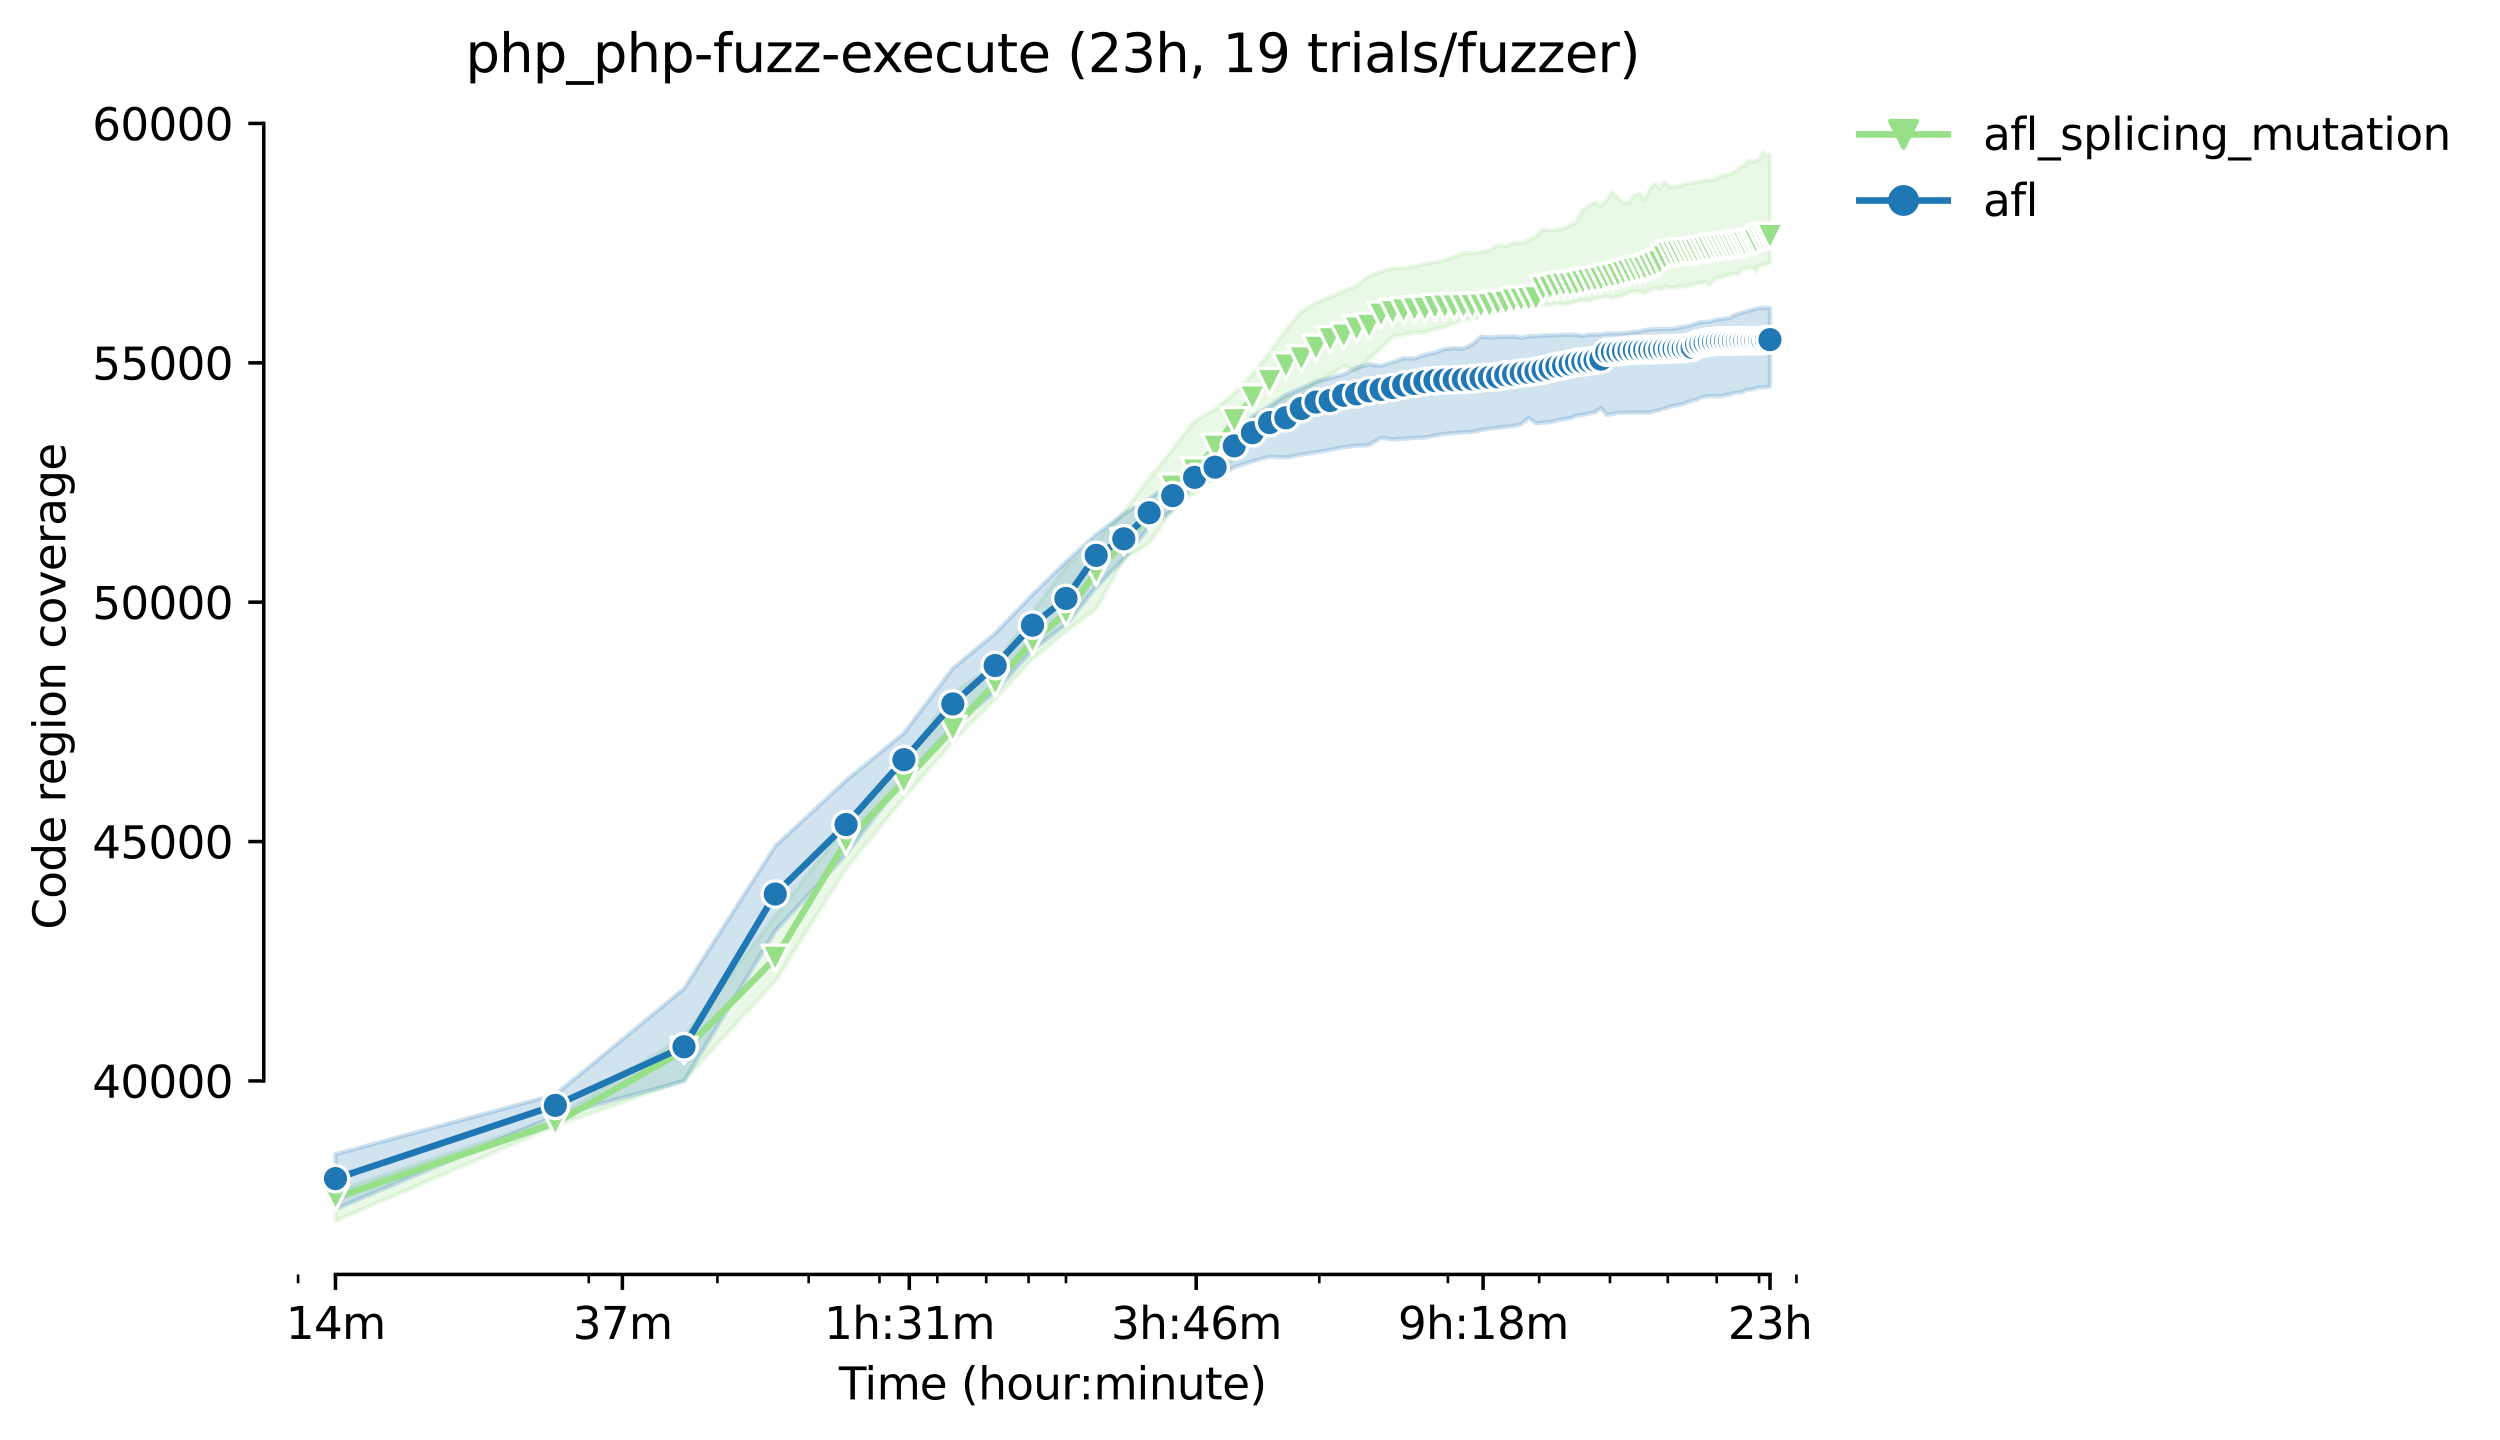 <?xml version="1.0" encoding="utf-8" standalone="no"?>
<!DOCTYPE svg PUBLIC "-//W3C//DTD SVG 1.1//EN"
  "http://www.w3.org/Graphics/SVG/1.1/DTD/svg11.dtd">
<svg height="325.986pt" version="1.1" viewBox="0 0 565.795 325.986" width="565.795pt" xmlns="http://www.w3.org/2000/svg" xmlns:xlink="http://www.w3.org/1999/xlink">
 <defs>
  <style type="text/css">*{stroke-linecap:butt;stroke-linejoin:round;}</style>
 </defs>
 <g id="figure_1">
  <g id="patch_1">
   <path d="M 0 325.986 
L 565.795 325.986 
L 565.795 0 
L 0 0 
z
" style="fill:#ffffff;"/>
  </g>
  <g id="axes_1">
   <g id="patch_2">
    <path d="M 59.691 288.43 
L 416.811 288.43 
L 416.811 22.318 
L 59.691 22.318 
z
" style="fill:#ffffff;"/>
   </g>
   <g id="PolyCollection_1">
    <defs>
     <path d="M 75.923 -56.36 
L 75.923 -49.652 
L 125.69 -71.155 
L 154.801 -81.473 
L 175.456 -103.958 
L 191.477 -129.394 
L 204.568 -145.462 
L 215.635 -158.096 
L 225.223 -167.836 
L 233.679 -176.815 
L 241.244 -183.018 
L 248.087 -188.184 
L 254.334 -199.431 
L 260.081 -203.093 
L 265.402 -210.851 
L 270.355 -214.492 
L 274.989 -218.024 
L 279.342 -222.208 
L 283.446 -226.416 
L 287.328 -229.726 
L 291.01 -235.829 
L 294.513 -236.324 
L 297.853 -239.022 
L 301.045 -241.189 
L 304.101 -243.123 
L 307.032 -242.078 
L 309.848 -244.819 
L 312.557 -247.257 
L 315.168 -249.819 
L 317.688 -250.215 
L 320.122 -250.74 
L 322.476 -250.768 
L 324.756 -251.542 
L 326.965 -251.97 
L 329.108 -252.962 
L 331.19 -253.677 
L 333.212 -253.866 
L 335.179 -254.3 
L 337.094 -255.064 
L 338.959 -255.432 
L 340.777 -255.833 
L 342.55 -256.082 
L 344.28 -256.499 
L 345.969 -256.732 
L 347.62 -256.938 
L 349.233 -257.068 
L 350.811 -256.9 
L 352.356 -257.366 
L 353.867 -257.117 
L 355.348 -257.269 
L 356.798 -257.865 
L 358.22 -258.097 
L 359.614 -257.843 
L 360.982 -258.374 
L 362.324 -258.65 
L 363.641 -258.867 
L 364.935 -258.601 
L 366.206 -258.905 
L 367.454 -259.132 
L 368.682 -259.874 
L 369.888 -260.059 
L 371.075 -260.107 
L 372.243 -259.631 
L 373.391 -260.268 
L 374.522 -260.822 
L 375.635 -260.53 
L 376.731 -261.089 
L 377.811 -260.828 
L 378.875 -260.92 
L 379.923 -261.12 
L 380.956 -261.18 
L 381.974 -261.278 
L 382.979 -261.592 
L 383.969 -261.841 
L 384.946 -261.976 
L 385.91 -262.215 
L 386.861 -261.516 
L 387.799 -262.664 
L 388.726 -263.092 
L 389.64 -263.25 
L 390.543 -263.677 
L 391.435 -263.797 
L 392.316 -264.165 
L 393.186 -263.9 
L 394.046 -264.891 
L 394.896 -265.151 
L 395.736 -265.314 
L 396.566 -265.541 
L 397.386 -264.647 
L 398.198 -265.915 
L 399 -266.033 
L 399.793 -266.283 
L 400.578 -266.608 
L 400.578 -291.003 
L 400.578 -291.003 
L 399.793 -290.646 
L 399 -291.572 
L 398.198 -289.812 
L 397.386 -289.611 
L 396.566 -289.34 
L 395.736 -289.654 
L 394.896 -288.47 
L 394.046 -288.273 
L 393.186 -287.292 
L 392.316 -286.967 
L 391.435 -286.464 
L 390.543 -286.328 
L 389.64 -286.193 
L 388.726 -285.694 
L 387.799 -285.315 
L 386.861 -285.207 
L 385.91 -285.147 
L 384.946 -284.92 
L 383.969 -284.779 
L 382.979 -284.567 
L 381.974 -284.427 
L 380.956 -284.269 
L 379.923 -283.831 
L 378.875 -283.673 
L 377.811 -283.636 
L 376.731 -284.838 
L 375.635 -283.294 
L 374.522 -284.459 
L 373.391 -282.986 
L 372.243 -280.84 
L 371.075 -282.086 
L 369.888 -281.774 
L 368.682 -280.093 
L 367.454 -280.028 
L 366.206 -281.139 
L 364.935 -282.476 
L 363.641 -280.781 
L 362.324 -279.257 
L 360.982 -280.26 
L 359.614 -279.48 
L 358.22 -278.429 
L 356.798 -275.726 
L 355.348 -274.995 
L 353.867 -274.252 
L 352.356 -273.987 
L 350.811 -273.824 
L 349.233 -274.106 
L 347.62 -272.47 
L 345.969 -271.647 
L 344.28 -270.872 
L 342.55 -271.04 
L 340.777 -270.168 
L 338.959 -270.52 
L 337.094 -269.312 
L 335.179 -268.905 
L 333.212 -268.687 
L 331.19 -268.689 
L 329.108 -267.865 
L 326.965 -267.134 
L 324.756 -266.641 
L 322.476 -266.218 
L 320.122 -265.698 
L 317.688 -265.249 
L 315.168 -265.308 
L 312.557 -264.485 
L 309.848 -263.564 
L 307.032 -261.305 
L 304.101 -260.145 
L 301.045 -258.72 
L 297.853 -257.447 
L 294.513 -255.378 
L 291.01 -251.206 
L 287.328 -246.043 
L 283.446 -241.277 
L 279.342 -236.93 
L 274.989 -233.367 
L 270.355 -230.744 
L 265.402 -224.314 
L 260.081 -217.629 
L 254.334 -210.055 
L 248.087 -203.456 
L 241.244 -197.779 
L 233.679 -187.399 
L 225.223 -175.497 
L 215.635 -169.099 
L 204.568 -153.599 
L 191.477 -139.01 
L 175.456 -118.713 
L 154.801 -91.422 
L 125.69 -72.954 
L 75.923 -56.36 
z
" id="m7ec1722463" style="stroke:#98df8a;stroke-opacity:0.2;"/>
    </defs>
    <g clip-path="url(#p25c488508e)">
     <use style="fill:#98df8a;fill-opacity:0.2;stroke:#98df8a;stroke-opacity:0.2;" x="0" xlink:href="#m7ec1722463" y="325.986"/>
    </g>
   </g>
   <g id="PolyCollection_2">
    <defs>
     <path d="M 75.923 -64.757 
L 75.923 -52.34 
L 125.69 -73.425 
L 154.801 -81.308 
L 175.456 -115.292 
L 191.477 -132.666 
L 204.568 -149.709 
L 215.635 -161.503 
L 225.223 -169.391 
L 233.679 -178.899 
L 241.244 -184.593 
L 248.087 -193.06 
L 254.334 -199.515 
L 260.081 -206.729 
L 265.402 -210.526 
L 270.355 -216.388 
L 274.989 -217.737 
L 279.342 -220.262 
L 283.446 -221.594 
L 287.328 -222.629 
L 291.01 -222.456 
L 294.513 -223.09 
L 297.853 -223.626 
L 301.045 -224.184 
L 304.101 -224.774 
L 307.032 -225.121 
L 309.848 -225.273 
L 312.557 -226.92 
L 315.168 -226.546 
L 317.688 -226.698 
L 320.122 -226.898 
L 322.476 -226.974 
L 324.756 -227.391 
L 326.965 -227.792 
L 329.108 -227.971 
L 331.19 -228.144 
L 333.212 -228.247 
L 335.179 -228.691 
L 337.094 -228.957 
L 338.959 -229.195 
L 340.777 -229.417 
L 342.55 -229.563 
L 344.28 -230.008 
L 345.969 -231.351 
L 347.62 -230.189 
L 349.233 -230.327 
L 350.811 -230.441 
L 352.356 -230.842 
L 353.867 -231.119 
L 355.348 -231.349 
L 356.798 -231.936 
L 358.22 -232.126 
L 359.614 -232.386 
L 360.982 -232.684 
L 362.324 -233.627 
L 363.641 -232.099 
L 364.935 -232.305 
L 366.206 -232.586 
L 367.454 -232.586 
L 368.682 -232.608 
L 369.888 -232.608 
L 371.075 -232.608 
L 372.243 -232.619 
L 373.391 -232.651 
L 374.522 -232.955 
L 375.635 -233.193 
L 376.731 -233.529 
L 377.811 -233.919 
L 378.875 -234.136 
L 379.923 -234.363 
L 380.956 -234.591 
L 381.974 -235.003 
L 382.979 -235.284 
L 383.969 -235.555 
L 384.946 -236.075 
L 385.91 -236.216 
L 386.861 -236.346 
L 387.799 -236.346 
L 388.726 -236.346 
L 389.64 -236.357 
L 390.543 -236.563 
L 391.435 -236.736 
L 392.316 -237.018 
L 393.186 -237.159 
L 394.046 -237.159 
L 394.896 -237.571 
L 395.736 -237.831 
L 396.566 -237.874 
L 397.386 -238.134 
L 398.198 -238.318 
L 399 -238.318 
L 399.793 -238.372 
L 400.578 -238.535 
L 400.578 -256.293 
L 400.578 -256.293 
L 399.793 -256.293 
L 399 -256.293 
L 398.198 -256.25 
L 397.386 -256.109 
L 396.566 -255.838 
L 395.736 -255.632 
L 394.896 -255.351 
L 394.046 -255.199 
L 393.186 -254.842 
L 392.316 -254.603 
L 391.435 -253.953 
L 390.543 -253.942 
L 389.64 -253.736 
L 388.726 -253.704 
L 387.799 -253.455 
L 386.861 -253.162 
L 385.91 -253.13 
L 384.946 -253.097 
L 383.969 -252.794 
L 382.979 -252.447 
L 381.974 -252.23 
L 380.956 -251.97 
L 379.923 -251.851 
L 378.875 -251.591 
L 377.811 -251.526 
L 376.731 -251.526 
L 375.635 -251.526 
L 374.522 -251.515 
L 373.391 -251.429 
L 372.243 -251.277 
L 371.075 -250.995 
L 369.888 -250.876 
L 368.682 -250.703 
L 367.454 -250.605 
L 366.206 -250.518 
L 364.935 -250.508 
L 363.641 -250.508 
L 362.324 -250.28 
L 360.982 -250.258 
L 359.614 -250.258 
L 358.22 -249.955 
L 356.798 -250.204 
L 355.348 -250.15 
L 353.867 -250.242 
L 352.356 -250.112 
L 350.811 -250.101 
L 349.233 -250.063 
L 347.62 -249.912 
L 345.969 -249.858 
L 344.28 -249.519 
L 342.55 -249.803 
L 340.777 -249.792 
L 338.959 -249.738 
L 337.094 -249.597 
L 335.179 -249.792 
L 333.212 -248.053 
L 331.19 -247.066 
L 329.108 -247.176 
L 326.965 -246.975 
L 324.756 -246.157 
L 322.476 -245.686 
L 320.122 -244.846 
L 317.688 -244.873 
L 315.168 -244.017 
L 312.557 -243.19 
L 309.848 -243.535 
L 307.032 -242.782 
L 304.101 -241.233 
L 301.045 -240.453 
L 297.853 -239.651 
L 294.513 -238.091 
L 291.01 -236.579 
L 287.328 -234.12 
L 283.446 -231.66 
L 279.342 -228.047 
L 274.989 -224.254 
L 270.355 -220.251 
L 265.402 -216.849 
L 260.081 -213.127 
L 254.334 -209.676 
L 248.087 -205.044 
L 241.244 -198.83 
L 233.679 -191.43 
L 225.223 -182.648 
L 215.635 -174.712 
L 204.568 -160.041 
L 191.477 -149.368 
L 175.456 -134.502 
L 154.801 -102.225 
L 125.69 -78.263 
L 75.923 -64.757 
z
" id="m52d194a2c3" style="stroke:#1f77b4;stroke-opacity:0.2;"/>
    </defs>
    <g clip-path="url(#p25c488508e)">
     <use style="fill:#1f77b4;fill-opacity:0.2;stroke:#1f77b4;stroke-opacity:0.2;" x="0" xlink:href="#m52d194a2c3" y="325.986"/>
    </g>
   </g>
   <g id="matplotlib.axis_1">
    <g id="xtick_1">
     <g id="line2d_1">
      <defs>
       <path d="M 0 0 
L 0 3.5 
" id="ma57bee0558" style="stroke:#000000;stroke-width:0.8;"/>
      </defs>
      <g>
       <use style="stroke:#000000;stroke-width:0.8;" x="75.923" xlink:href="#ma57bee0558" y="288.43"/>
      </g>
     </g>
     <g id="text_1">
      <!-- 14m -->
      <g transform="translate(64.691 303.029)scale(0.1 -0.1)">
       <defs>
        <path d="M 794 531 
L 1825 531 
L 1825 4091 
L 703 3866 
L 703 4441 
L 1819 4666 
L 2450 4666 
L 2450 531 
L 3481 531 
L 3481 0 
L 794 0 
L 794 531 
z
" id="DejaVuSans-31" transform="scale(0.016)"/>
        <path d="M 2419 4116 
L 825 1625 
L 2419 1625 
L 2419 4116 
z
M 2253 4666 
L 3047 4666 
L 3047 1625 
L 3713 1625 
L 3713 1100 
L 3047 1100 
L 3047 0 
L 2419 0 
L 2419 1100 
L 313 1100 
L 313 1709 
L 2253 4666 
z
" id="DejaVuSans-34" transform="scale(0.016)"/>
        <path d="M 3328 2828 
Q 3544 3216 3844 3400 
Q 4144 3584 4550 3584 
Q 5097 3584 5394 3201 
Q 5691 2819 5691 2113 
L 5691 0 
L 5113 0 
L 5113 2094 
Q 5113 2597 4934 2840 
Q 4756 3084 4391 3084 
Q 3944 3084 3684 2787 
Q 3425 2491 3425 1978 
L 3425 0 
L 2847 0 
L 2847 2094 
Q 2847 2600 2669 2842 
Q 2491 3084 2119 3084 
Q 1678 3084 1418 2786 
Q 1159 2488 1159 1978 
L 1159 0 
L 581 0 
L 581 3500 
L 1159 3500 
L 1159 2956 
Q 1356 3278 1631 3431 
Q 1906 3584 2284 3584 
Q 2666 3584 2933 3390 
Q 3200 3197 3328 2828 
z
" id="DejaVuSans-6d" transform="scale(0.016)"/>
       </defs>
       <use xlink:href="#DejaVuSans-31"/>
       <use x="63.623" xlink:href="#DejaVuSans-34"/>
       <use x="127.246" xlink:href="#DejaVuSans-6d"/>
      </g>
     </g>
    </g>
    <g id="xtick_2">
     <g id="line2d_2">
      <g>
       <use style="stroke:#000000;stroke-width:0.8;" x="140.854" xlink:href="#ma57bee0558" y="288.43"/>
      </g>
     </g>
     <g id="text_2">
      <!-- 37m -->
      <g transform="translate(129.622 303.029)scale(0.1 -0.1)">
       <defs>
        <path d="M 2597 2516 
Q 3050 2419 3304 2112 
Q 3559 1806 3559 1356 
Q 3559 666 3084 287 
Q 2609 -91 1734 -91 
Q 1441 -91 1130 -33 
Q 819 25 488 141 
L 488 750 
Q 750 597 1062 519 
Q 1375 441 1716 441 
Q 2309 441 2620 675 
Q 2931 909 2931 1356 
Q 2931 1769 2642 2001 
Q 2353 2234 1838 2234 
L 1294 2234 
L 1294 2753 
L 1863 2753 
Q 2328 2753 2575 2939 
Q 2822 3125 2822 3475 
Q 2822 3834 2567 4026 
Q 2313 4219 1838 4219 
Q 1578 4219 1281 4162 
Q 984 4106 628 3988 
L 628 4550 
Q 988 4650 1302 4700 
Q 1616 4750 1894 4750 
Q 2613 4750 3031 4423 
Q 3450 4097 3450 3541 
Q 3450 3153 3228 2886 
Q 3006 2619 2597 2516 
z
" id="DejaVuSans-33" transform="scale(0.016)"/>
        <path d="M 525 4666 
L 3525 4666 
L 3525 4397 
L 1831 0 
L 1172 0 
L 2766 4134 
L 525 4134 
L 525 4666 
z
" id="DejaVuSans-37" transform="scale(0.016)"/>
       </defs>
       <use xlink:href="#DejaVuSans-33"/>
       <use x="63.623" xlink:href="#DejaVuSans-37"/>
       <use x="127.246" xlink:href="#DejaVuSans-6d"/>
      </g>
     </g>
    </g>
    <g id="xtick_3">
     <g id="line2d_3">
      <g>
       <use style="stroke:#000000;stroke-width:0.8;" x="205.786" xlink:href="#ma57bee0558" y="288.43"/>
      </g>
     </g>
     <g id="text_3">
      <!-- 1h:31m -->
      <g transform="translate(186.518 303.029)scale(0.1 -0.1)">
       <defs>
        <path d="M 3513 2113 
L 3513 0 
L 2938 0 
L 2938 2094 
Q 2938 2591 2744 2837 
Q 2550 3084 2163 3084 
Q 1697 3084 1428 2787 
Q 1159 2491 1159 1978 
L 1159 0 
L 581 0 
L 581 4863 
L 1159 4863 
L 1159 2956 
Q 1366 3272 1645 3428 
Q 1925 3584 2291 3584 
Q 2894 3584 3203 3211 
Q 3513 2838 3513 2113 
z
" id="DejaVuSans-68" transform="scale(0.016)"/>
        <path d="M 750 794 
L 1409 794 
L 1409 0 
L 750 0 
L 750 794 
z
M 750 3309 
L 1409 3309 
L 1409 2516 
L 750 2516 
L 750 3309 
z
" id="DejaVuSans-3a" transform="scale(0.016)"/>
       </defs>
       <use xlink:href="#DejaVuSans-31"/>
       <use x="63.623" xlink:href="#DejaVuSans-68"/>
       <use x="127.002" xlink:href="#DejaVuSans-3a"/>
       <use x="160.693" xlink:href="#DejaVuSans-33"/>
       <use x="224.316" xlink:href="#DejaVuSans-31"/>
       <use x="287.939" xlink:href="#DejaVuSans-6d"/>
      </g>
     </g>
    </g>
    <g id="xtick_4">
     <g id="line2d_4">
      <g>
       <use style="stroke:#000000;stroke-width:0.8;" x="270.717" xlink:href="#ma57bee0558" y="288.43"/>
      </g>
     </g>
     <g id="text_4">
      <!-- 3h:46m -->
      <g transform="translate(251.449 303.029)scale(0.1 -0.1)">
       <defs>
        <path d="M 2113 2584 
Q 1688 2584 1439 2293 
Q 1191 2003 1191 1497 
Q 1191 994 1439 701 
Q 1688 409 2113 409 
Q 2538 409 2786 701 
Q 3034 994 3034 1497 
Q 3034 2003 2786 2293 
Q 2538 2584 2113 2584 
z
M 3366 4563 
L 3366 3988 
Q 3128 4100 2886 4159 
Q 2644 4219 2406 4219 
Q 1781 4219 1451 3797 
Q 1122 3375 1075 2522 
Q 1259 2794 1537 2939 
Q 1816 3084 2150 3084 
Q 2853 3084 3261 2657 
Q 3669 2231 3669 1497 
Q 3669 778 3244 343 
Q 2819 -91 2113 -91 
Q 1303 -91 875 529 
Q 447 1150 447 2328 
Q 447 3434 972 4092 
Q 1497 4750 2381 4750 
Q 2619 4750 2861 4703 
Q 3103 4656 3366 4563 
z
" id="DejaVuSans-36" transform="scale(0.016)"/>
       </defs>
       <use xlink:href="#DejaVuSans-33"/>
       <use x="63.623" xlink:href="#DejaVuSans-68"/>
       <use x="127.002" xlink:href="#DejaVuSans-3a"/>
       <use x="160.693" xlink:href="#DejaVuSans-34"/>
       <use x="224.316" xlink:href="#DejaVuSans-36"/>
       <use x="287.939" xlink:href="#DejaVuSans-6d"/>
      </g>
     </g>
    </g>
    <g id="xtick_5">
     <g id="line2d_5">
      <g>
       <use style="stroke:#000000;stroke-width:0.8;" x="335.648" xlink:href="#ma57bee0558" y="288.43"/>
      </g>
     </g>
     <g id="text_5">
      <!-- 9h:18m -->
      <g transform="translate(316.38 303.029)scale(0.1 -0.1)">
       <defs>
        <path d="M 703 97 
L 703 672 
Q 941 559 1184 500 
Q 1428 441 1663 441 
Q 2288 441 2617 861 
Q 2947 1281 2994 2138 
Q 2813 1869 2534 1725 
Q 2256 1581 1919 1581 
Q 1219 1581 811 2004 
Q 403 2428 403 3163 
Q 403 3881 828 4315 
Q 1253 4750 1959 4750 
Q 2769 4750 3195 4129 
Q 3622 3509 3622 2328 
Q 3622 1225 3098 567 
Q 2575 -91 1691 -91 
Q 1453 -91 1209 -44 
Q 966 3 703 97 
z
M 1959 2075 
Q 2384 2075 2632 2365 
Q 2881 2656 2881 3163 
Q 2881 3666 2632 3958 
Q 2384 4250 1959 4250 
Q 1534 4250 1286 3958 
Q 1038 3666 1038 3163 
Q 1038 2656 1286 2365 
Q 1534 2075 1959 2075 
z
" id="DejaVuSans-39" transform="scale(0.016)"/>
        <path d="M 2034 2216 
Q 1584 2216 1326 1975 
Q 1069 1734 1069 1313 
Q 1069 891 1326 650 
Q 1584 409 2034 409 
Q 2484 409 2743 651 
Q 3003 894 3003 1313 
Q 3003 1734 2745 1975 
Q 2488 2216 2034 2216 
z
M 1403 2484 
Q 997 2584 770 2862 
Q 544 3141 544 3541 
Q 544 4100 942 4425 
Q 1341 4750 2034 4750 
Q 2731 4750 3128 4425 
Q 3525 4100 3525 3541 
Q 3525 3141 3298 2862 
Q 3072 2584 2669 2484 
Q 3125 2378 3379 2068 
Q 3634 1759 3634 1313 
Q 3634 634 3220 271 
Q 2806 -91 2034 -91 
Q 1263 -91 848 271 
Q 434 634 434 1313 
Q 434 1759 690 2068 
Q 947 2378 1403 2484 
z
M 1172 3481 
Q 1172 3119 1398 2916 
Q 1625 2713 2034 2713 
Q 2441 2713 2670 2916 
Q 2900 3119 2900 3481 
Q 2900 3844 2670 4047 
Q 2441 4250 2034 4250 
Q 1625 4250 1398 4047 
Q 1172 3844 1172 3481 
z
" id="DejaVuSans-38" transform="scale(0.016)"/>
       </defs>
       <use xlink:href="#DejaVuSans-39"/>
       <use x="63.623" xlink:href="#DejaVuSans-68"/>
       <use x="127.002" xlink:href="#DejaVuSans-3a"/>
       <use x="160.693" xlink:href="#DejaVuSans-31"/>
       <use x="224.316" xlink:href="#DejaVuSans-38"/>
       <use x="287.939" xlink:href="#DejaVuSans-6d"/>
      </g>
     </g>
    </g>
    <g id="xtick_6">
     <g id="line2d_6">
      <g>
       <use style="stroke:#000000;stroke-width:0.8;" x="400.579" xlink:href="#ma57bee0558" y="288.43"/>
      </g>
     </g>
     <g id="text_6">
      <!-- 23h -->
      <g transform="translate(391.048 303.029)scale(0.1 -0.1)">
       <defs>
        <path d="M 1228 531 
L 3431 531 
L 3431 0 
L 469 0 
L 469 531 
Q 828 903 1448 1529 
Q 2069 2156 2228 2338 
Q 2531 2678 2651 2914 
Q 2772 3150 2772 3378 
Q 2772 3750 2511 3984 
Q 2250 4219 1831 4219 
Q 1534 4219 1204 4116 
Q 875 4013 500 3803 
L 500 4441 
Q 881 4594 1212 4672 
Q 1544 4750 1819 4750 
Q 2544 4750 2975 4387 
Q 3406 4025 3406 3419 
Q 3406 3131 3298 2873 
Q 3191 2616 2906 2266 
Q 2828 2175 2409 1742 
Q 1991 1309 1228 531 
z
" id="DejaVuSans-32" transform="scale(0.016)"/>
       </defs>
       <use xlink:href="#DejaVuSans-32"/>
       <use x="63.623" xlink:href="#DejaVuSans-33"/>
       <use x="127.246" xlink:href="#DejaVuSans-68"/>
      </g>
     </g>
    </g>
    <g id="xtick_7">
     <g id="line2d_7">
      <defs>
       <path d="M 0 0 
L 0 2 
" id="m7d83c225fe" style="stroke:#000000;stroke-width:0.6;"/>
      </defs>
      <g>
       <use style="stroke:#000000;stroke-width:0.6;" x="67.467" xlink:href="#m7d83c225fe" y="288.43"/>
      </g>
     </g>
    </g>
    <g id="xtick_8">
     <g id="line2d_8">
      <g>
       <use style="stroke:#000000;stroke-width:0.6;" x="133.254" xlink:href="#m7d83c225fe" y="288.43"/>
      </g>
     </g>
    </g>
    <g id="xtick_9">
     <g id="line2d_9">
      <g>
       <use style="stroke:#000000;stroke-width:0.6;" x="162.366" xlink:href="#m7d83c225fe" y="288.43"/>
      </g>
     </g>
    </g>
    <g id="xtick_10">
     <g id="line2d_10">
      <g>
       <use style="stroke:#000000;stroke-width:0.6;" x="183.021" xlink:href="#m7d83c225fe" y="288.43"/>
      </g>
     </g>
    </g>
    <g id="xtick_11">
     <g id="line2d_11">
      <g>
       <use style="stroke:#000000;stroke-width:0.6;" x="199.042" xlink:href="#m7d83c225fe" y="288.43"/>
      </g>
     </g>
    </g>
    <g id="xtick_12">
     <g id="line2d_12">
      <g>
       <use style="stroke:#000000;stroke-width:0.6;" x="212.132" xlink:href="#m7d83c225fe" y="288.43"/>
      </g>
     </g>
    </g>
    <g id="xtick_13">
     <g id="line2d_13">
      <g>
       <use style="stroke:#000000;stroke-width:0.6;" x="223.2" xlink:href="#m7d83c225fe" y="288.43"/>
      </g>
     </g>
    </g>
    <g id="xtick_14">
     <g id="line2d_14">
      <g>
       <use style="stroke:#000000;stroke-width:0.6;" x="232.787" xlink:href="#m7d83c225fe" y="288.43"/>
      </g>
     </g>
    </g>
    <g id="xtick_15">
     <g id="line2d_15">
      <g>
       <use style="stroke:#000000;stroke-width:0.6;" x="241.244" xlink:href="#m7d83c225fe" y="288.43"/>
      </g>
     </g>
    </g>
    <g id="xtick_16">
     <g id="line2d_16">
      <g>
       <use style="stroke:#000000;stroke-width:0.6;" x="298.575" xlink:href="#m7d83c225fe" y="288.43"/>
      </g>
     </g>
    </g>
    <g id="xtick_17">
     <g id="line2d_17">
      <g>
       <use style="stroke:#000000;stroke-width:0.6;" x="327.687" xlink:href="#m7d83c225fe" y="288.43"/>
      </g>
     </g>
    </g>
    <g id="xtick_18">
     <g id="line2d_18">
      <g>
       <use style="stroke:#000000;stroke-width:0.6;" x="348.341" xlink:href="#m7d83c225fe" y="288.43"/>
      </g>
     </g>
    </g>
    <g id="xtick_19">
     <g id="line2d_19">
      <g>
       <use style="stroke:#000000;stroke-width:0.6;" x="364.363" xlink:href="#m7d83c225fe" y="288.43"/>
      </g>
     </g>
    </g>
    <g id="xtick_20">
     <g id="line2d_20">
      <g>
       <use style="stroke:#000000;stroke-width:0.6;" x="377.453" xlink:href="#m7d83c225fe" y="288.43"/>
      </g>
     </g>
    </g>
    <g id="xtick_21">
     <g id="line2d_21">
      <g>
       <use style="stroke:#000000;stroke-width:0.6;" x="388.521" xlink:href="#m7d83c225fe" y="288.43"/>
      </g>
     </g>
    </g>
    <g id="xtick_22">
     <g id="line2d_22">
      <g>
       <use style="stroke:#000000;stroke-width:0.6;" x="398.108" xlink:href="#m7d83c225fe" y="288.43"/>
      </g>
     </g>
    </g>
    <g id="xtick_23">
     <g id="line2d_23">
      <g>
       <use style="stroke:#000000;stroke-width:0.6;" x="406.565" xlink:href="#m7d83c225fe" y="288.43"/>
      </g>
     </g>
    </g>
    <g id="text_7">
     <!-- Time (hour:minute) -->
     <g transform="translate(189.844 316.707)scale(0.1 -0.1)">
      <defs>
       <path d="M -19 4666 
L 3928 4666 
L 3928 4134 
L 2272 4134 
L 2272 0 
L 1638 0 
L 1638 4134 
L -19 4134 
L -19 4666 
z
" id="DejaVuSans-54" transform="scale(0.016)"/>
       <path d="M 603 3500 
L 1178 3500 
L 1178 0 
L 603 0 
L 603 3500 
z
M 603 4863 
L 1178 4863 
L 1178 4134 
L 603 4134 
L 603 4863 
z
" id="DejaVuSans-69" transform="scale(0.016)"/>
       <path d="M 3597 1894 
L 3597 1613 
L 953 1613 
Q 991 1019 1311 708 
Q 1631 397 2203 397 
Q 2534 397 2845 478 
Q 3156 559 3463 722 
L 3463 178 
Q 3153 47 2828 -22 
Q 2503 -91 2169 -91 
Q 1331 -91 842 396 
Q 353 884 353 1716 
Q 353 2575 817 3079 
Q 1281 3584 2069 3584 
Q 2775 3584 3186 3129 
Q 3597 2675 3597 1894 
z
M 3022 2063 
Q 3016 2534 2758 2815 
Q 2500 3097 2075 3097 
Q 1594 3097 1305 2825 
Q 1016 2553 972 2059 
L 3022 2063 
z
" id="DejaVuSans-65" transform="scale(0.016)"/>
       <path id="DejaVuSans-20" transform="scale(0.016)"/>
       <path d="M 1984 4856 
Q 1566 4138 1362 3434 
Q 1159 2731 1159 2009 
Q 1159 1288 1364 580 
Q 1569 -128 1984 -844 
L 1484 -844 
Q 1016 -109 783 600 
Q 550 1309 550 2009 
Q 550 2706 781 3412 
Q 1013 4119 1484 4856 
L 1984 4856 
z
" id="DejaVuSans-28" transform="scale(0.016)"/>
       <path d="M 1959 3097 
Q 1497 3097 1228 2736 
Q 959 2375 959 1747 
Q 959 1119 1226 758 
Q 1494 397 1959 397 
Q 2419 397 2687 759 
Q 2956 1122 2956 1747 
Q 2956 2369 2687 2733 
Q 2419 3097 1959 3097 
z
M 1959 3584 
Q 2709 3584 3137 3096 
Q 3566 2609 3566 1747 
Q 3566 888 3137 398 
Q 2709 -91 1959 -91 
Q 1206 -91 779 398 
Q 353 888 353 1747 
Q 353 2609 779 3096 
Q 1206 3584 1959 3584 
z
" id="DejaVuSans-6f" transform="scale(0.016)"/>
       <path d="M 544 1381 
L 544 3500 
L 1119 3500 
L 1119 1403 
Q 1119 906 1312 657 
Q 1506 409 1894 409 
Q 2359 409 2629 706 
Q 2900 1003 2900 1516 
L 2900 3500 
L 3475 3500 
L 3475 0 
L 2900 0 
L 2900 538 
Q 2691 219 2414 64 
Q 2138 -91 1772 -91 
Q 1169 -91 856 284 
Q 544 659 544 1381 
z
M 1991 3584 
L 1991 3584 
z
" id="DejaVuSans-75" transform="scale(0.016)"/>
       <path d="M 2631 2963 
Q 2534 3019 2420 3045 
Q 2306 3072 2169 3072 
Q 1681 3072 1420 2755 
Q 1159 2438 1159 1844 
L 1159 0 
L 581 0 
L 581 3500 
L 1159 3500 
L 1159 2956 
Q 1341 3275 1631 3429 
Q 1922 3584 2338 3584 
Q 2397 3584 2469 3576 
Q 2541 3569 2628 3553 
L 2631 2963 
z
" id="DejaVuSans-72" transform="scale(0.016)"/>
       <path d="M 3513 2113 
L 3513 0 
L 2938 0 
L 2938 2094 
Q 2938 2591 2744 2837 
Q 2550 3084 2163 3084 
Q 1697 3084 1428 2787 
Q 1159 2491 1159 1978 
L 1159 0 
L 581 0 
L 581 3500 
L 1159 3500 
L 1159 2956 
Q 1366 3272 1645 3428 
Q 1925 3584 2291 3584 
Q 2894 3584 3203 3211 
Q 3513 2838 3513 2113 
z
" id="DejaVuSans-6e" transform="scale(0.016)"/>
       <path d="M 1172 4494 
L 1172 3500 
L 2356 3500 
L 2356 3053 
L 1172 3053 
L 1172 1153 
Q 1172 725 1289 603 
Q 1406 481 1766 481 
L 2356 481 
L 2356 0 
L 1766 0 
Q 1100 0 847 248 
Q 594 497 594 1153 
L 594 3053 
L 172 3053 
L 172 3500 
L 594 3500 
L 594 4494 
L 1172 4494 
z
" id="DejaVuSans-74" transform="scale(0.016)"/>
       <path d="M 513 4856 
L 1013 4856 
Q 1481 4119 1714 3412 
Q 1947 2706 1947 2009 
Q 1947 1309 1714 600 
Q 1481 -109 1013 -844 
L 513 -844 
Q 928 -128 1133 580 
Q 1338 1288 1338 2009 
Q 1338 2731 1133 3434 
Q 928 4138 513 4856 
z
" id="DejaVuSans-29" transform="scale(0.016)"/>
      </defs>
      <use xlink:href="#DejaVuSans-54"/>
      <use x="57.959" xlink:href="#DejaVuSans-69"/>
      <use x="85.742" xlink:href="#DejaVuSans-6d"/>
      <use x="183.154" xlink:href="#DejaVuSans-65"/>
      <use x="244.678" xlink:href="#DejaVuSans-20"/>
      <use x="276.465" xlink:href="#DejaVuSans-28"/>
      <use x="315.479" xlink:href="#DejaVuSans-68"/>
      <use x="378.857" xlink:href="#DejaVuSans-6f"/>
      <use x="440.039" xlink:href="#DejaVuSans-75"/>
      <use x="503.418" xlink:href="#DejaVuSans-72"/>
      <use x="542.781" xlink:href="#DejaVuSans-3a"/>
      <use x="576.473" xlink:href="#DejaVuSans-6d"/>
      <use x="673.885" xlink:href="#DejaVuSans-69"/>
      <use x="701.668" xlink:href="#DejaVuSans-6e"/>
      <use x="765.047" xlink:href="#DejaVuSans-75"/>
      <use x="828.426" xlink:href="#DejaVuSans-74"/>
      <use x="867.635" xlink:href="#DejaVuSans-65"/>
      <use x="929.158" xlink:href="#DejaVuSans-29"/>
     </g>
    </g>
   </g>
   <g id="matplotlib.axis_2">
    <g id="ytick_1">
     <g id="line2d_24">
      <defs>
       <path d="M 0 0 
L -3.5 0 
" id="m55f7124a2e" style="stroke:#000000;stroke-width:0.8;"/>
      </defs>
      <g>
       <use style="stroke:#000000;stroke-width:0.8;" x="59.691" xlink:href="#m55f7124a2e" y="244.635"/>
      </g>
     </g>
     <g id="text_8">
      <!-- 40000 -->
      <g transform="translate(20.878 248.434)scale(0.1 -0.1)">
       <defs>
        <path d="M 2034 4250 
Q 1547 4250 1301 3770 
Q 1056 3291 1056 2328 
Q 1056 1369 1301 889 
Q 1547 409 2034 409 
Q 2525 409 2770 889 
Q 3016 1369 3016 2328 
Q 3016 3291 2770 3770 
Q 2525 4250 2034 4250 
z
M 2034 4750 
Q 2819 4750 3233 4129 
Q 3647 3509 3647 2328 
Q 3647 1150 3233 529 
Q 2819 -91 2034 -91 
Q 1250 -91 836 529 
Q 422 1150 422 2328 
Q 422 3509 836 4129 
Q 1250 4750 2034 4750 
z
" id="DejaVuSans-30" transform="scale(0.016)"/>
       </defs>
       <use xlink:href="#DejaVuSans-34"/>
       <use x="63.623" xlink:href="#DejaVuSans-30"/>
       <use x="127.246" xlink:href="#DejaVuSans-30"/>
       <use x="190.869" xlink:href="#DejaVuSans-30"/>
       <use x="254.492" xlink:href="#DejaVuSans-30"/>
      </g>
     </g>
    </g>
    <g id="ytick_2">
     <g id="line2d_25">
      <g>
       <use style="stroke:#000000;stroke-width:0.8;" x="59.691" xlink:href="#m55f7124a2e" y="190.46"/>
      </g>
     </g>
     <g id="text_9">
      <!-- 45000 -->
      <g transform="translate(20.878 194.259)scale(0.1 -0.1)">
       <defs>
        <path d="M 691 4666 
L 3169 4666 
L 3169 4134 
L 1269 4134 
L 1269 2991 
Q 1406 3038 1543 3061 
Q 1681 3084 1819 3084 
Q 2600 3084 3056 2656 
Q 3513 2228 3513 1497 
Q 3513 744 3044 326 
Q 2575 -91 1722 -91 
Q 1428 -91 1123 -41 
Q 819 9 494 109 
L 494 744 
Q 775 591 1075 516 
Q 1375 441 1709 441 
Q 2250 441 2565 725 
Q 2881 1009 2881 1497 
Q 2881 1984 2565 2268 
Q 2250 2553 1709 2553 
Q 1456 2553 1204 2497 
Q 953 2441 691 2322 
L 691 4666 
z
" id="DejaVuSans-35" transform="scale(0.016)"/>
       </defs>
       <use xlink:href="#DejaVuSans-34"/>
       <use x="63.623" xlink:href="#DejaVuSans-35"/>
       <use x="127.246" xlink:href="#DejaVuSans-30"/>
       <use x="190.869" xlink:href="#DejaVuSans-30"/>
       <use x="254.492" xlink:href="#DejaVuSans-30"/>
      </g>
     </g>
    </g>
    <g id="ytick_3">
     <g id="line2d_26">
      <g>
       <use style="stroke:#000000;stroke-width:0.8;" x="59.691" xlink:href="#m55f7124a2e" y="136.285"/>
      </g>
     </g>
     <g id="text_10">
      <!-- 50000 -->
      <g transform="translate(20.878 140.084)scale(0.1 -0.1)">
       <use xlink:href="#DejaVuSans-35"/>
       <use x="63.623" xlink:href="#DejaVuSans-30"/>
       <use x="127.246" xlink:href="#DejaVuSans-30"/>
       <use x="190.869" xlink:href="#DejaVuSans-30"/>
       <use x="254.492" xlink:href="#DejaVuSans-30"/>
      </g>
     </g>
    </g>
    <g id="ytick_4">
     <g id="line2d_27">
      <g>
       <use style="stroke:#000000;stroke-width:0.8;" x="59.691" xlink:href="#m55f7124a2e" y="82.11"/>
      </g>
     </g>
     <g id="text_11">
      <!-- 55000 -->
      <g transform="translate(20.878 85.909)scale(0.1 -0.1)">
       <use xlink:href="#DejaVuSans-35"/>
       <use x="63.623" xlink:href="#DejaVuSans-35"/>
       <use x="127.246" xlink:href="#DejaVuSans-30"/>
       <use x="190.869" xlink:href="#DejaVuSans-30"/>
       <use x="254.492" xlink:href="#DejaVuSans-30"/>
      </g>
     </g>
    </g>
    <g id="ytick_5">
     <g id="line2d_28">
      <g>
       <use style="stroke:#000000;stroke-width:0.8;" x="59.691" xlink:href="#m55f7124a2e" y="27.935"/>
      </g>
     </g>
     <g id="text_12">
      <!-- 60000 -->
      <g transform="translate(20.878 31.734)scale(0.1 -0.1)">
       <use xlink:href="#DejaVuSans-36"/>
       <use x="63.623" xlink:href="#DejaVuSans-30"/>
       <use x="127.246" xlink:href="#DejaVuSans-30"/>
       <use x="190.869" xlink:href="#DejaVuSans-30"/>
       <use x="254.492" xlink:href="#DejaVuSans-30"/>
      </g>
     </g>
    </g>
    <g id="text_13">
     <!-- Code region coverage -->
     <g transform="translate(14.798 210.38)rotate(-90)scale(0.1 -0.1)">
      <defs>
       <path d="M 4122 4306 
L 4122 3641 
Q 3803 3938 3442 4084 
Q 3081 4231 2675 4231 
Q 1875 4231 1450 3742 
Q 1025 3253 1025 2328 
Q 1025 1406 1450 917 
Q 1875 428 2675 428 
Q 3081 428 3442 575 
Q 3803 722 4122 1019 
L 4122 359 
Q 3791 134 3420 21 
Q 3050 -91 2638 -91 
Q 1578 -91 968 557 
Q 359 1206 359 2328 
Q 359 3453 968 4101 
Q 1578 4750 2638 4750 
Q 3056 4750 3426 4639 
Q 3797 4528 4122 4306 
z
" id="DejaVuSans-43" transform="scale(0.016)"/>
       <path d="M 2906 2969 
L 2906 4863 
L 3481 4863 
L 3481 0 
L 2906 0 
L 2906 525 
Q 2725 213 2448 61 
Q 2172 -91 1784 -91 
Q 1150 -91 751 415 
Q 353 922 353 1747 
Q 353 2572 751 3078 
Q 1150 3584 1784 3584 
Q 2172 3584 2448 3432 
Q 2725 3281 2906 2969 
z
M 947 1747 
Q 947 1113 1208 752 
Q 1469 391 1925 391 
Q 2381 391 2643 752 
Q 2906 1113 2906 1747 
Q 2906 2381 2643 2742 
Q 2381 3103 1925 3103 
Q 1469 3103 1208 2742 
Q 947 2381 947 1747 
z
" id="DejaVuSans-64" transform="scale(0.016)"/>
       <path d="M 2906 1791 
Q 2906 2416 2648 2759 
Q 2391 3103 1925 3103 
Q 1463 3103 1205 2759 
Q 947 2416 947 1791 
Q 947 1169 1205 825 
Q 1463 481 1925 481 
Q 2391 481 2648 825 
Q 2906 1169 2906 1791 
z
M 3481 434 
Q 3481 -459 3084 -895 
Q 2688 -1331 1869 -1331 
Q 1566 -1331 1297 -1286 
Q 1028 -1241 775 -1147 
L 775 -588 
Q 1028 -725 1275 -790 
Q 1522 -856 1778 -856 
Q 2344 -856 2625 -561 
Q 2906 -266 2906 331 
L 2906 616 
Q 2728 306 2450 153 
Q 2172 0 1784 0 
Q 1141 0 747 490 
Q 353 981 353 1791 
Q 353 2603 747 3093 
Q 1141 3584 1784 3584 
Q 2172 3584 2450 3431 
Q 2728 3278 2906 2969 
L 2906 3500 
L 3481 3500 
L 3481 434 
z
" id="DejaVuSans-67" transform="scale(0.016)"/>
       <path d="M 3122 3366 
L 3122 2828 
Q 2878 2963 2633 3030 
Q 2388 3097 2138 3097 
Q 1578 3097 1268 2742 
Q 959 2388 959 1747 
Q 959 1106 1268 751 
Q 1578 397 2138 397 
Q 2388 397 2633 464 
Q 2878 531 3122 666 
L 3122 134 
Q 2881 22 2623 -34 
Q 2366 -91 2075 -91 
Q 1284 -91 818 406 
Q 353 903 353 1747 
Q 353 2603 823 3093 
Q 1294 3584 2113 3584 
Q 2378 3584 2631 3529 
Q 2884 3475 3122 3366 
z
" id="DejaVuSans-63" transform="scale(0.016)"/>
       <path d="M 191 3500 
L 800 3500 
L 1894 563 
L 2988 3500 
L 3597 3500 
L 2284 0 
L 1503 0 
L 191 3500 
z
" id="DejaVuSans-76" transform="scale(0.016)"/>
       <path d="M 2194 1759 
Q 1497 1759 1228 1600 
Q 959 1441 959 1056 
Q 959 750 1161 570 
Q 1363 391 1709 391 
Q 2188 391 2477 730 
Q 2766 1069 2766 1631 
L 2766 1759 
L 2194 1759 
z
M 3341 1997 
L 3341 0 
L 2766 0 
L 2766 531 
Q 2569 213 2275 61 
Q 1981 -91 1556 -91 
Q 1019 -91 701 211 
Q 384 513 384 1019 
Q 384 1609 779 1909 
Q 1175 2209 1959 2209 
L 2766 2209 
L 2766 2266 
Q 2766 2663 2505 2880 
Q 2244 3097 1772 3097 
Q 1472 3097 1187 3025 
Q 903 2953 641 2809 
L 641 3341 
Q 956 3463 1253 3523 
Q 1550 3584 1831 3584 
Q 2591 3584 2966 3190 
Q 3341 2797 3341 1997 
z
" id="DejaVuSans-61" transform="scale(0.016)"/>
      </defs>
      <use xlink:href="#DejaVuSans-43"/>
      <use x="69.824" xlink:href="#DejaVuSans-6f"/>
      <use x="131.006" xlink:href="#DejaVuSans-64"/>
      <use x="194.482" xlink:href="#DejaVuSans-65"/>
      <use x="256.006" xlink:href="#DejaVuSans-20"/>
      <use x="287.793" xlink:href="#DejaVuSans-72"/>
      <use x="326.656" xlink:href="#DejaVuSans-65"/>
      <use x="388.18" xlink:href="#DejaVuSans-67"/>
      <use x="451.656" xlink:href="#DejaVuSans-69"/>
      <use x="479.439" xlink:href="#DejaVuSans-6f"/>
      <use x="540.621" xlink:href="#DejaVuSans-6e"/>
      <use x="604" xlink:href="#DejaVuSans-20"/>
      <use x="635.787" xlink:href="#DejaVuSans-63"/>
      <use x="690.768" xlink:href="#DejaVuSans-6f"/>
      <use x="751.949" xlink:href="#DejaVuSans-76"/>
      <use x="811.129" xlink:href="#DejaVuSans-65"/>
      <use x="872.652" xlink:href="#DejaVuSans-72"/>
      <use x="913.766" xlink:href="#DejaVuSans-61"/>
      <use x="975.045" xlink:href="#DejaVuSans-67"/>
      <use x="1038.521" xlink:href="#DejaVuSans-65"/>
     </g>
    </g>
   </g>
   <g id="line2d_29">
    <path clip-path="url(#p25c488508e)" d="M 75.923 271.062 
L 125.69 254.132 
L 154.801 237.744 
L 175.456 216.892 
L 191.477 190.433 
L 204.568 176.84 
L 215.635 165.047 
L 225.223 154.618 
L 233.679 145.116 
L 241.244 138.712 
L 248.087 129.497 
L 254.334 122.6 
L 260.081 116.869 
L 265.402 110.265 
L 270.355 106.613 
L 274.989 101.239 
L 279.342 95.231 
L 283.446 90.074 
L 287.328 86.384 
L 291.01 82.836 
L 294.513 81.254 
L 297.853 78.849 
L 301.045 76.909 
L 304.101 76.075 
L 307.032 74.477 
L 309.848 73.875 
L 312.557 71.329 
L 315.168 70.744 
L 317.688 70.37 
L 320.122 70.126 
L 322.476 70.029 
L 324.756 69.623 
L 326.965 69.487 
L 329.108 69.482 
L 331.19 69.433 
L 333.212 69.384 
L 335.179 69.319 
L 337.094 69.178 
L 338.959 68.777 
L 340.777 68.658 
L 342.55 68.106 
L 344.28 67.949 
L 345.969 67.818 
L 347.62 67.645 
L 349.233 65.413 
L 350.811 65.202 
L 352.356 64.806 
L 353.867 64.568 
L 355.348 64.535 
L 356.798 64.335 
L 358.22 64.005 
L 359.614 63.707 
L 360.982 63.495 
L 362.324 63.327 
L 363.641 62.813 
L 364.935 62.672 
L 366.206 62.379 
L 367.454 61.897 
L 368.682 61.588 
L 369.888 61.204 
L 371.075 61.02 
L 372.243 60.873 
L 373.391 60.391 
L 374.522 59.969 
L 375.635 59.481 
L 376.731 58.36 
L 377.811 57.52 
L 378.875 57.39 
L 379.923 57.281 
L 380.956 57.032 
L 381.974 56.994 
L 382.979 56.902 
L 383.969 56.832 
L 384.946 56.561 
L 385.91 56.539 
L 386.861 56.366 
L 387.799 56.057 
L 388.726 55.997 
L 389.64 55.927 
L 390.543 55.77 
L 391.435 55.7 
L 392.316 55.564 
L 393.186 55.331 
L 394.046 55.261 
L 394.896 55.244 
L 395.736 54.898 
L 396.566 54.751 
L 397.386 54.724 
L 398.198 53.966 
L 399 53.76 
L 399.793 53.576 
L 400.578 53.549 
" style="fill:none;stroke:#98df8a;stroke-linecap:square;stroke-width:1.5;"/>
    <defs>
     <path d="M -0 3 
L 3 -3 
L -3 -3 
z
" id="m108cbca2bc" style="stroke:#ffffff;stroke-linejoin:miter;stroke-width:0.75;"/>
    </defs>
    <g clip-path="url(#p25c488508e)">
     <use style="fill:#98df8a;stroke:#ffffff;stroke-linejoin:miter;stroke-width:0.75;" x="75.923" xlink:href="#m108cbca2bc" y="271.062"/>
     <use style="fill:#98df8a;stroke:#ffffff;stroke-linejoin:miter;stroke-width:0.75;" x="125.69" xlink:href="#m108cbca2bc" y="254.132"/>
     <use style="fill:#98df8a;stroke:#ffffff;stroke-linejoin:miter;stroke-width:0.75;" x="154.801" xlink:href="#m108cbca2bc" y="237.744"/>
     <use style="fill:#98df8a;stroke:#ffffff;stroke-linejoin:miter;stroke-width:0.75;" x="175.456" xlink:href="#m108cbca2bc" y="216.892"/>
     <use style="fill:#98df8a;stroke:#ffffff;stroke-linejoin:miter;stroke-width:0.75;" x="191.477" xlink:href="#m108cbca2bc" y="190.433"/>
     <use style="fill:#98df8a;stroke:#ffffff;stroke-linejoin:miter;stroke-width:0.75;" x="204.568" xlink:href="#m108cbca2bc" y="176.84"/>
     <use style="fill:#98df8a;stroke:#ffffff;stroke-linejoin:miter;stroke-width:0.75;" x="215.635" xlink:href="#m108cbca2bc" y="165.047"/>
     <use style="fill:#98df8a;stroke:#ffffff;stroke-linejoin:miter;stroke-width:0.75;" x="225.223" xlink:href="#m108cbca2bc" y="154.618"/>
     <use style="fill:#98df8a;stroke:#ffffff;stroke-linejoin:miter;stroke-width:0.75;" x="233.679" xlink:href="#m108cbca2bc" y="145.116"/>
     <use style="fill:#98df8a;stroke:#ffffff;stroke-linejoin:miter;stroke-width:0.75;" x="241.244" xlink:href="#m108cbca2bc" y="138.712"/>
     <use style="fill:#98df8a;stroke:#ffffff;stroke-linejoin:miter;stroke-width:0.75;" x="248.087" xlink:href="#m108cbca2bc" y="129.497"/>
     <use style="fill:#98df8a;stroke:#ffffff;stroke-linejoin:miter;stroke-width:0.75;" x="254.334" xlink:href="#m108cbca2bc" y="122.6"/>
     <use style="fill:#98df8a;stroke:#ffffff;stroke-linejoin:miter;stroke-width:0.75;" x="260.081" xlink:href="#m108cbca2bc" y="116.869"/>
     <use style="fill:#98df8a;stroke:#ffffff;stroke-linejoin:miter;stroke-width:0.75;" x="265.402" xlink:href="#m108cbca2bc" y="110.265"/>
     <use style="fill:#98df8a;stroke:#ffffff;stroke-linejoin:miter;stroke-width:0.75;" x="270.355" xlink:href="#m108cbca2bc" y="106.613"/>
     <use style="fill:#98df8a;stroke:#ffffff;stroke-linejoin:miter;stroke-width:0.75;" x="274.989" xlink:href="#m108cbca2bc" y="101.239"/>
     <use style="fill:#98df8a;stroke:#ffffff;stroke-linejoin:miter;stroke-width:0.75;" x="279.342" xlink:href="#m108cbca2bc" y="95.231"/>
     <use style="fill:#98df8a;stroke:#ffffff;stroke-linejoin:miter;stroke-width:0.75;" x="283.446" xlink:href="#m108cbca2bc" y="90.074"/>
     <use style="fill:#98df8a;stroke:#ffffff;stroke-linejoin:miter;stroke-width:0.75;" x="287.328" xlink:href="#m108cbca2bc" y="86.384"/>
     <use style="fill:#98df8a;stroke:#ffffff;stroke-linejoin:miter;stroke-width:0.75;" x="291.01" xlink:href="#m108cbca2bc" y="82.836"/>
     <use style="fill:#98df8a;stroke:#ffffff;stroke-linejoin:miter;stroke-width:0.75;" x="294.513" xlink:href="#m108cbca2bc" y="81.254"/>
     <use style="fill:#98df8a;stroke:#ffffff;stroke-linejoin:miter;stroke-width:0.75;" x="297.853" xlink:href="#m108cbca2bc" y="78.849"/>
     <use style="fill:#98df8a;stroke:#ffffff;stroke-linejoin:miter;stroke-width:0.75;" x="301.045" xlink:href="#m108cbca2bc" y="76.909"/>
     <use style="fill:#98df8a;stroke:#ffffff;stroke-linejoin:miter;stroke-width:0.75;" x="304.101" xlink:href="#m108cbca2bc" y="76.075"/>
     <use style="fill:#98df8a;stroke:#ffffff;stroke-linejoin:miter;stroke-width:0.75;" x="307.032" xlink:href="#m108cbca2bc" y="74.477"/>
     <use style="fill:#98df8a;stroke:#ffffff;stroke-linejoin:miter;stroke-width:0.75;" x="309.848" xlink:href="#m108cbca2bc" y="73.875"/>
     <use style="fill:#98df8a;stroke:#ffffff;stroke-linejoin:miter;stroke-width:0.75;" x="312.557" xlink:href="#m108cbca2bc" y="71.329"/>
     <use style="fill:#98df8a;stroke:#ffffff;stroke-linejoin:miter;stroke-width:0.75;" x="315.168" xlink:href="#m108cbca2bc" y="70.744"/>
     <use style="fill:#98df8a;stroke:#ffffff;stroke-linejoin:miter;stroke-width:0.75;" x="317.688" xlink:href="#m108cbca2bc" y="70.37"/>
     <use style="fill:#98df8a;stroke:#ffffff;stroke-linejoin:miter;stroke-width:0.75;" x="320.122" xlink:href="#m108cbca2bc" y="70.126"/>
     <use style="fill:#98df8a;stroke:#ffffff;stroke-linejoin:miter;stroke-width:0.75;" x="322.476" xlink:href="#m108cbca2bc" y="70.029"/>
     <use style="fill:#98df8a;stroke:#ffffff;stroke-linejoin:miter;stroke-width:0.75;" x="324.756" xlink:href="#m108cbca2bc" y="69.623"/>
     <use style="fill:#98df8a;stroke:#ffffff;stroke-linejoin:miter;stroke-width:0.75;" x="326.965" xlink:href="#m108cbca2bc" y="69.487"/>
     <use style="fill:#98df8a;stroke:#ffffff;stroke-linejoin:miter;stroke-width:0.75;" x="329.108" xlink:href="#m108cbca2bc" y="69.482"/>
     <use style="fill:#98df8a;stroke:#ffffff;stroke-linejoin:miter;stroke-width:0.75;" x="331.19" xlink:href="#m108cbca2bc" y="69.433"/>
     <use style="fill:#98df8a;stroke:#ffffff;stroke-linejoin:miter;stroke-width:0.75;" x="333.212" xlink:href="#m108cbca2bc" y="69.384"/>
     <use style="fill:#98df8a;stroke:#ffffff;stroke-linejoin:miter;stroke-width:0.75;" x="335.179" xlink:href="#m108cbca2bc" y="69.319"/>
     <use style="fill:#98df8a;stroke:#ffffff;stroke-linejoin:miter;stroke-width:0.75;" x="337.094" xlink:href="#m108cbca2bc" y="69.178"/>
     <use style="fill:#98df8a;stroke:#ffffff;stroke-linejoin:miter;stroke-width:0.75;" x="338.959" xlink:href="#m108cbca2bc" y="68.777"/>
     <use style="fill:#98df8a;stroke:#ffffff;stroke-linejoin:miter;stroke-width:0.75;" x="340.777" xlink:href="#m108cbca2bc" y="68.658"/>
     <use style="fill:#98df8a;stroke:#ffffff;stroke-linejoin:miter;stroke-width:0.75;" x="342.55" xlink:href="#m108cbca2bc" y="68.106"/>
     <use style="fill:#98df8a;stroke:#ffffff;stroke-linejoin:miter;stroke-width:0.75;" x="344.28" xlink:href="#m108cbca2bc" y="67.949"/>
     <use style="fill:#98df8a;stroke:#ffffff;stroke-linejoin:miter;stroke-width:0.75;" x="345.969" xlink:href="#m108cbca2bc" y="67.818"/>
     <use style="fill:#98df8a;stroke:#ffffff;stroke-linejoin:miter;stroke-width:0.75;" x="347.62" xlink:href="#m108cbca2bc" y="67.645"/>
     <use style="fill:#98df8a;stroke:#ffffff;stroke-linejoin:miter;stroke-width:0.75;" x="349.233" xlink:href="#m108cbca2bc" y="65.413"/>
     <use style="fill:#98df8a;stroke:#ffffff;stroke-linejoin:miter;stroke-width:0.75;" x="350.811" xlink:href="#m108cbca2bc" y="65.202"/>
     <use style="fill:#98df8a;stroke:#ffffff;stroke-linejoin:miter;stroke-width:0.75;" x="352.356" xlink:href="#m108cbca2bc" y="64.806"/>
     <use style="fill:#98df8a;stroke:#ffffff;stroke-linejoin:miter;stroke-width:0.75;" x="353.867" xlink:href="#m108cbca2bc" y="64.568"/>
     <use style="fill:#98df8a;stroke:#ffffff;stroke-linejoin:miter;stroke-width:0.75;" x="355.348" xlink:href="#m108cbca2bc" y="64.535"/>
     <use style="fill:#98df8a;stroke:#ffffff;stroke-linejoin:miter;stroke-width:0.75;" x="356.798" xlink:href="#m108cbca2bc" y="64.335"/>
     <use style="fill:#98df8a;stroke:#ffffff;stroke-linejoin:miter;stroke-width:0.75;" x="358.22" xlink:href="#m108cbca2bc" y="64.005"/>
     <use style="fill:#98df8a;stroke:#ffffff;stroke-linejoin:miter;stroke-width:0.75;" x="359.614" xlink:href="#m108cbca2bc" y="63.707"/>
     <use style="fill:#98df8a;stroke:#ffffff;stroke-linejoin:miter;stroke-width:0.75;" x="360.982" xlink:href="#m108cbca2bc" y="63.495"/>
     <use style="fill:#98df8a;stroke:#ffffff;stroke-linejoin:miter;stroke-width:0.75;" x="362.324" xlink:href="#m108cbca2bc" y="63.327"/>
     <use style="fill:#98df8a;stroke:#ffffff;stroke-linejoin:miter;stroke-width:0.75;" x="363.641" xlink:href="#m108cbca2bc" y="62.813"/>
     <use style="fill:#98df8a;stroke:#ffffff;stroke-linejoin:miter;stroke-width:0.75;" x="364.935" xlink:href="#m108cbca2bc" y="62.672"/>
     <use style="fill:#98df8a;stroke:#ffffff;stroke-linejoin:miter;stroke-width:0.75;" x="366.206" xlink:href="#m108cbca2bc" y="62.379"/>
     <use style="fill:#98df8a;stroke:#ffffff;stroke-linejoin:miter;stroke-width:0.75;" x="367.454" xlink:href="#m108cbca2bc" y="61.897"/>
     <use style="fill:#98df8a;stroke:#ffffff;stroke-linejoin:miter;stroke-width:0.75;" x="368.682" xlink:href="#m108cbca2bc" y="61.588"/>
     <use style="fill:#98df8a;stroke:#ffffff;stroke-linejoin:miter;stroke-width:0.75;" x="369.888" xlink:href="#m108cbca2bc" y="61.204"/>
     <use style="fill:#98df8a;stroke:#ffffff;stroke-linejoin:miter;stroke-width:0.75;" x="371.075" xlink:href="#m108cbca2bc" y="61.02"/>
     <use style="fill:#98df8a;stroke:#ffffff;stroke-linejoin:miter;stroke-width:0.75;" x="372.243" xlink:href="#m108cbca2bc" y="60.873"/>
     <use style="fill:#98df8a;stroke:#ffffff;stroke-linejoin:miter;stroke-width:0.75;" x="373.391" xlink:href="#m108cbca2bc" y="60.391"/>
     <use style="fill:#98df8a;stroke:#ffffff;stroke-linejoin:miter;stroke-width:0.75;" x="374.522" xlink:href="#m108cbca2bc" y="59.969"/>
     <use style="fill:#98df8a;stroke:#ffffff;stroke-linejoin:miter;stroke-width:0.75;" x="375.635" xlink:href="#m108cbca2bc" y="59.481"/>
     <use style="fill:#98df8a;stroke:#ffffff;stroke-linejoin:miter;stroke-width:0.75;" x="376.731" xlink:href="#m108cbca2bc" y="58.36"/>
     <use style="fill:#98df8a;stroke:#ffffff;stroke-linejoin:miter;stroke-width:0.75;" x="377.811" xlink:href="#m108cbca2bc" y="57.52"/>
     <use style="fill:#98df8a;stroke:#ffffff;stroke-linejoin:miter;stroke-width:0.75;" x="378.875" xlink:href="#m108cbca2bc" y="57.39"/>
     <use style="fill:#98df8a;stroke:#ffffff;stroke-linejoin:miter;stroke-width:0.75;" x="379.923" xlink:href="#m108cbca2bc" y="57.281"/>
     <use style="fill:#98df8a;stroke:#ffffff;stroke-linejoin:miter;stroke-width:0.75;" x="380.956" xlink:href="#m108cbca2bc" y="57.032"/>
     <use style="fill:#98df8a;stroke:#ffffff;stroke-linejoin:miter;stroke-width:0.75;" x="381.974" xlink:href="#m108cbca2bc" y="56.994"/>
     <use style="fill:#98df8a;stroke:#ffffff;stroke-linejoin:miter;stroke-width:0.75;" x="382.979" xlink:href="#m108cbca2bc" y="56.902"/>
     <use style="fill:#98df8a;stroke:#ffffff;stroke-linejoin:miter;stroke-width:0.75;" x="383.969" xlink:href="#m108cbca2bc" y="56.832"/>
     <use style="fill:#98df8a;stroke:#ffffff;stroke-linejoin:miter;stroke-width:0.75;" x="384.946" xlink:href="#m108cbca2bc" y="56.561"/>
     <use style="fill:#98df8a;stroke:#ffffff;stroke-linejoin:miter;stroke-width:0.75;" x="385.91" xlink:href="#m108cbca2bc" y="56.539"/>
     <use style="fill:#98df8a;stroke:#ffffff;stroke-linejoin:miter;stroke-width:0.75;" x="386.861" xlink:href="#m108cbca2bc" y="56.366"/>
     <use style="fill:#98df8a;stroke:#ffffff;stroke-linejoin:miter;stroke-width:0.75;" x="387.799" xlink:href="#m108cbca2bc" y="56.057"/>
     <use style="fill:#98df8a;stroke:#ffffff;stroke-linejoin:miter;stroke-width:0.75;" x="388.726" xlink:href="#m108cbca2bc" y="55.997"/>
     <use style="fill:#98df8a;stroke:#ffffff;stroke-linejoin:miter;stroke-width:0.75;" x="389.64" xlink:href="#m108cbca2bc" y="55.927"/>
     <use style="fill:#98df8a;stroke:#ffffff;stroke-linejoin:miter;stroke-width:0.75;" x="390.543" xlink:href="#m108cbca2bc" y="55.77"/>
     <use style="fill:#98df8a;stroke:#ffffff;stroke-linejoin:miter;stroke-width:0.75;" x="391.435" xlink:href="#m108cbca2bc" y="55.7"/>
     <use style="fill:#98df8a;stroke:#ffffff;stroke-linejoin:miter;stroke-width:0.75;" x="392.316" xlink:href="#m108cbca2bc" y="55.564"/>
     <use style="fill:#98df8a;stroke:#ffffff;stroke-linejoin:miter;stroke-width:0.75;" x="393.186" xlink:href="#m108cbca2bc" y="55.331"/>
     <use style="fill:#98df8a;stroke:#ffffff;stroke-linejoin:miter;stroke-width:0.75;" x="394.046" xlink:href="#m108cbca2bc" y="55.261"/>
     <use style="fill:#98df8a;stroke:#ffffff;stroke-linejoin:miter;stroke-width:0.75;" x="394.896" xlink:href="#m108cbca2bc" y="55.244"/>
     <use style="fill:#98df8a;stroke:#ffffff;stroke-linejoin:miter;stroke-width:0.75;" x="395.736" xlink:href="#m108cbca2bc" y="54.898"/>
     <use style="fill:#98df8a;stroke:#ffffff;stroke-linejoin:miter;stroke-width:0.75;" x="396.566" xlink:href="#m108cbca2bc" y="54.751"/>
     <use style="fill:#98df8a;stroke:#ffffff;stroke-linejoin:miter;stroke-width:0.75;" x="397.386" xlink:href="#m108cbca2bc" y="54.724"/>
     <use style="fill:#98df8a;stroke:#ffffff;stroke-linejoin:miter;stroke-width:0.75;" x="398.198" xlink:href="#m108cbca2bc" y="53.966"/>
     <use style="fill:#98df8a;stroke:#ffffff;stroke-linejoin:miter;stroke-width:0.75;" x="399" xlink:href="#m108cbca2bc" y="53.76"/>
     <use style="fill:#98df8a;stroke:#ffffff;stroke-linejoin:miter;stroke-width:0.75;" x="399.793" xlink:href="#m108cbca2bc" y="53.576"/>
     <use style="fill:#98df8a;stroke:#ffffff;stroke-linejoin:miter;stroke-width:0.75;" x="400.578" xlink:href="#m108cbca2bc" y="53.549"/>
    </g>
   </g>
   <g id="line2d_30">
    <path clip-path="url(#p25c488508e)" d="M 75.923 266.739 
L 125.69 250.166 
L 154.801 236.894 
L 175.456 202.33 
L 191.477 186.614 
L 204.568 171.932 
L 215.635 159.315 
L 225.223 150.625 
L 233.679 141.486 
L 241.244 135.434 
L 248.087 125.694 
L 254.334 121.945 
L 260.081 116.045 
L 265.402 112.161 
L 270.355 108.038 
L 274.989 105.725 
L 279.342 100.909 
L 283.446 97.929 
L 287.328 95.643 
L 291.01 94.554 
L 294.513 92.446 
L 297.853 90.989 
L 301.045 90.648 
L 304.101 89.451 
L 307.032 89.147 
L 309.848 88.465 
L 312.557 88.129 
L 315.168 87.69 
L 317.688 87.116 
L 320.122 86.785 
L 322.476 86.357 
L 324.756 86.141 
L 326.965 86.027 
L 329.108 85.945 
L 331.19 85.87 
L 333.212 85.75 
L 335.179 85.534 
L 337.094 85.409 
L 338.959 85.29 
L 340.777 84.857 
L 342.55 84.705 
L 344.28 84.439 
L 345.969 84.293 
L 347.62 84.055 
L 349.233 83.724 
L 350.811 83.345 
L 352.356 82.933 
L 353.867 82.749 
L 355.348 82.397 
L 356.798 82.034 
L 358.22 81.893 
L 359.614 81.709 
L 360.982 81.487 
L 362.324 81.265 
L 363.641 79.715 
L 364.935 79.683 
L 366.206 79.574 
L 367.454 79.466 
L 368.682 79.304 
L 369.888 79.239 
L 371.075 79.195 
L 372.243 79.152 
L 373.391 79.152 
L 374.522 79.152 
L 375.635 79.076 
L 376.731 78.968 
L 377.811 78.968 
L 378.875 78.946 
L 379.923 78.859 
L 380.956 78.827 
L 381.974 78.686 
L 382.979 78.61 
L 383.969 77.928 
L 384.946 77.733 
L 385.91 77.538 
L 386.861 77.342 
L 387.799 77.31 
L 388.726 77.212 
L 389.64 77.147 
L 390.543 77.147 
L 391.435 77.147 
L 392.316 77.137 
L 393.186 77.137 
L 394.046 77.082 
L 394.896 77.082 
L 395.736 77.082 
L 396.566 77.082 
L 397.386 77.082 
L 398.198 77.082 
L 399 77.082 
L 399.793 76.887 
L 400.578 76.866 
" style="fill:none;stroke:#1f77b4;stroke-linecap:square;stroke-width:1.5;"/>
    <defs>
     <path d="M 0 3 
C 0.796 3 1.559 2.684 2.121 2.121 
C 2.684 1.559 3 0.796 3 0 
C 3 -0.796 2.684 -1.559 2.121 -2.121 
C 1.559 -2.684 0.796 -3 0 -3 
C -0.796 -3 -1.559 -2.684 -2.121 -2.121 
C -2.684 -1.559 -3 -0.796 -3 0 
C -3 0.796 -2.684 1.559 -2.121 2.121 
C -1.559 2.684 -0.796 3 0 3 
z
" id="m7be105232f" style="stroke:#ffffff;stroke-width:0.75;"/>
    </defs>
    <g clip-path="url(#p25c488508e)">
     <use style="fill:#1f77b4;stroke:#ffffff;stroke-width:0.75;" x="75.923" xlink:href="#m7be105232f" y="266.739"/>
     <use style="fill:#1f77b4;stroke:#ffffff;stroke-width:0.75;" x="125.69" xlink:href="#m7be105232f" y="250.166"/>
     <use style="fill:#1f77b4;stroke:#ffffff;stroke-width:0.75;" x="154.801" xlink:href="#m7be105232f" y="236.894"/>
     <use style="fill:#1f77b4;stroke:#ffffff;stroke-width:0.75;" x="175.456" xlink:href="#m7be105232f" y="202.33"/>
     <use style="fill:#1f77b4;stroke:#ffffff;stroke-width:0.75;" x="191.477" xlink:href="#m7be105232f" y="186.614"/>
     <use style="fill:#1f77b4;stroke:#ffffff;stroke-width:0.75;" x="204.568" xlink:href="#m7be105232f" y="171.932"/>
     <use style="fill:#1f77b4;stroke:#ffffff;stroke-width:0.75;" x="215.635" xlink:href="#m7be105232f" y="159.315"/>
     <use style="fill:#1f77b4;stroke:#ffffff;stroke-width:0.75;" x="225.223" xlink:href="#m7be105232f" y="150.625"/>
     <use style="fill:#1f77b4;stroke:#ffffff;stroke-width:0.75;" x="233.679" xlink:href="#m7be105232f" y="141.486"/>
     <use style="fill:#1f77b4;stroke:#ffffff;stroke-width:0.75;" x="241.244" xlink:href="#m7be105232f" y="135.434"/>
     <use style="fill:#1f77b4;stroke:#ffffff;stroke-width:0.75;" x="248.087" xlink:href="#m7be105232f" y="125.694"/>
     <use style="fill:#1f77b4;stroke:#ffffff;stroke-width:0.75;" x="254.334" xlink:href="#m7be105232f" y="121.945"/>
     <use style="fill:#1f77b4;stroke:#ffffff;stroke-width:0.75;" x="260.081" xlink:href="#m7be105232f" y="116.045"/>
     <use style="fill:#1f77b4;stroke:#ffffff;stroke-width:0.75;" x="265.402" xlink:href="#m7be105232f" y="112.161"/>
     <use style="fill:#1f77b4;stroke:#ffffff;stroke-width:0.75;" x="270.355" xlink:href="#m7be105232f" y="108.038"/>
     <use style="fill:#1f77b4;stroke:#ffffff;stroke-width:0.75;" x="274.989" xlink:href="#m7be105232f" y="105.725"/>
     <use style="fill:#1f77b4;stroke:#ffffff;stroke-width:0.75;" x="279.342" xlink:href="#m7be105232f" y="100.909"/>
     <use style="fill:#1f77b4;stroke:#ffffff;stroke-width:0.75;" x="283.446" xlink:href="#m7be105232f" y="97.929"/>
     <use style="fill:#1f77b4;stroke:#ffffff;stroke-width:0.75;" x="287.328" xlink:href="#m7be105232f" y="95.643"/>
     <use style="fill:#1f77b4;stroke:#ffffff;stroke-width:0.75;" x="291.01" xlink:href="#m7be105232f" y="94.554"/>
     <use style="fill:#1f77b4;stroke:#ffffff;stroke-width:0.75;" x="294.513" xlink:href="#m7be105232f" y="92.446"/>
     <use style="fill:#1f77b4;stroke:#ffffff;stroke-width:0.75;" x="297.853" xlink:href="#m7be105232f" y="90.989"/>
     <use style="fill:#1f77b4;stroke:#ffffff;stroke-width:0.75;" x="301.045" xlink:href="#m7be105232f" y="90.648"/>
     <use style="fill:#1f77b4;stroke:#ffffff;stroke-width:0.75;" x="304.101" xlink:href="#m7be105232f" y="89.451"/>
     <use style="fill:#1f77b4;stroke:#ffffff;stroke-width:0.75;" x="307.032" xlink:href="#m7be105232f" y="89.147"/>
     <use style="fill:#1f77b4;stroke:#ffffff;stroke-width:0.75;" x="309.848" xlink:href="#m7be105232f" y="88.465"/>
     <use style="fill:#1f77b4;stroke:#ffffff;stroke-width:0.75;" x="312.557" xlink:href="#m7be105232f" y="88.129"/>
     <use style="fill:#1f77b4;stroke:#ffffff;stroke-width:0.75;" x="315.168" xlink:href="#m7be105232f" y="87.69"/>
     <use style="fill:#1f77b4;stroke:#ffffff;stroke-width:0.75;" x="317.688" xlink:href="#m7be105232f" y="87.116"/>
     <use style="fill:#1f77b4;stroke:#ffffff;stroke-width:0.75;" x="320.122" xlink:href="#m7be105232f" y="86.785"/>
     <use style="fill:#1f77b4;stroke:#ffffff;stroke-width:0.75;" x="322.476" xlink:href="#m7be105232f" y="86.357"/>
     <use style="fill:#1f77b4;stroke:#ffffff;stroke-width:0.75;" x="324.756" xlink:href="#m7be105232f" y="86.141"/>
     <use style="fill:#1f77b4;stroke:#ffffff;stroke-width:0.75;" x="326.965" xlink:href="#m7be105232f" y="86.027"/>
     <use style="fill:#1f77b4;stroke:#ffffff;stroke-width:0.75;" x="329.108" xlink:href="#m7be105232f" y="85.945"/>
     <use style="fill:#1f77b4;stroke:#ffffff;stroke-width:0.75;" x="331.19" xlink:href="#m7be105232f" y="85.87"/>
     <use style="fill:#1f77b4;stroke:#ffffff;stroke-width:0.75;" x="333.212" xlink:href="#m7be105232f" y="85.75"/>
     <use style="fill:#1f77b4;stroke:#ffffff;stroke-width:0.75;" x="335.179" xlink:href="#m7be105232f" y="85.534"/>
     <use style="fill:#1f77b4;stroke:#ffffff;stroke-width:0.75;" x="337.094" xlink:href="#m7be105232f" y="85.409"/>
     <use style="fill:#1f77b4;stroke:#ffffff;stroke-width:0.75;" x="338.959" xlink:href="#m7be105232f" y="85.29"/>
     <use style="fill:#1f77b4;stroke:#ffffff;stroke-width:0.75;" x="340.777" xlink:href="#m7be105232f" y="84.857"/>
     <use style="fill:#1f77b4;stroke:#ffffff;stroke-width:0.75;" x="342.55" xlink:href="#m7be105232f" y="84.705"/>
     <use style="fill:#1f77b4;stroke:#ffffff;stroke-width:0.75;" x="344.28" xlink:href="#m7be105232f" y="84.439"/>
     <use style="fill:#1f77b4;stroke:#ffffff;stroke-width:0.75;" x="345.969" xlink:href="#m7be105232f" y="84.293"/>
     <use style="fill:#1f77b4;stroke:#ffffff;stroke-width:0.75;" x="347.62" xlink:href="#m7be105232f" y="84.055"/>
     <use style="fill:#1f77b4;stroke:#ffffff;stroke-width:0.75;" x="349.233" xlink:href="#m7be105232f" y="83.724"/>
     <use style="fill:#1f77b4;stroke:#ffffff;stroke-width:0.75;" x="350.811" xlink:href="#m7be105232f" y="83.345"/>
     <use style="fill:#1f77b4;stroke:#ffffff;stroke-width:0.75;" x="352.356" xlink:href="#m7be105232f" y="82.933"/>
     <use style="fill:#1f77b4;stroke:#ffffff;stroke-width:0.75;" x="353.867" xlink:href="#m7be105232f" y="82.749"/>
     <use style="fill:#1f77b4;stroke:#ffffff;stroke-width:0.75;" x="355.348" xlink:href="#m7be105232f" y="82.397"/>
     <use style="fill:#1f77b4;stroke:#ffffff;stroke-width:0.75;" x="356.798" xlink:href="#m7be105232f" y="82.034"/>
     <use style="fill:#1f77b4;stroke:#ffffff;stroke-width:0.75;" x="358.22" xlink:href="#m7be105232f" y="81.893"/>
     <use style="fill:#1f77b4;stroke:#ffffff;stroke-width:0.75;" x="359.614" xlink:href="#m7be105232f" y="81.709"/>
     <use style="fill:#1f77b4;stroke:#ffffff;stroke-width:0.75;" x="360.982" xlink:href="#m7be105232f" y="81.487"/>
     <use style="fill:#1f77b4;stroke:#ffffff;stroke-width:0.75;" x="362.324" xlink:href="#m7be105232f" y="81.265"/>
     <use style="fill:#1f77b4;stroke:#ffffff;stroke-width:0.75;" x="363.641" xlink:href="#m7be105232f" y="79.715"/>
     <use style="fill:#1f77b4;stroke:#ffffff;stroke-width:0.75;" x="364.935" xlink:href="#m7be105232f" y="79.683"/>
     <use style="fill:#1f77b4;stroke:#ffffff;stroke-width:0.75;" x="366.206" xlink:href="#m7be105232f" y="79.574"/>
     <use style="fill:#1f77b4;stroke:#ffffff;stroke-width:0.75;" x="367.454" xlink:href="#m7be105232f" y="79.466"/>
     <use style="fill:#1f77b4;stroke:#ffffff;stroke-width:0.75;" x="368.682" xlink:href="#m7be105232f" y="79.304"/>
     <use style="fill:#1f77b4;stroke:#ffffff;stroke-width:0.75;" x="369.888" xlink:href="#m7be105232f" y="79.239"/>
     <use style="fill:#1f77b4;stroke:#ffffff;stroke-width:0.75;" x="371.075" xlink:href="#m7be105232f" y="79.195"/>
     <use style="fill:#1f77b4;stroke:#ffffff;stroke-width:0.75;" x="372.243" xlink:href="#m7be105232f" y="79.152"/>
     <use style="fill:#1f77b4;stroke:#ffffff;stroke-width:0.75;" x="373.391" xlink:href="#m7be105232f" y="79.152"/>
     <use style="fill:#1f77b4;stroke:#ffffff;stroke-width:0.75;" x="374.522" xlink:href="#m7be105232f" y="79.152"/>
     <use style="fill:#1f77b4;stroke:#ffffff;stroke-width:0.75;" x="375.635" xlink:href="#m7be105232f" y="79.076"/>
     <use style="fill:#1f77b4;stroke:#ffffff;stroke-width:0.75;" x="376.731" xlink:href="#m7be105232f" y="78.968"/>
     <use style="fill:#1f77b4;stroke:#ffffff;stroke-width:0.75;" x="377.811" xlink:href="#m7be105232f" y="78.968"/>
     <use style="fill:#1f77b4;stroke:#ffffff;stroke-width:0.75;" x="378.875" xlink:href="#m7be105232f" y="78.946"/>
     <use style="fill:#1f77b4;stroke:#ffffff;stroke-width:0.75;" x="379.923" xlink:href="#m7be105232f" y="78.859"/>
     <use style="fill:#1f77b4;stroke:#ffffff;stroke-width:0.75;" x="380.956" xlink:href="#m7be105232f" y="78.827"/>
     <use style="fill:#1f77b4;stroke:#ffffff;stroke-width:0.75;" x="381.974" xlink:href="#m7be105232f" y="78.686"/>
     <use style="fill:#1f77b4;stroke:#ffffff;stroke-width:0.75;" x="382.979" xlink:href="#m7be105232f" y="78.61"/>
     <use style="fill:#1f77b4;stroke:#ffffff;stroke-width:0.75;" x="383.969" xlink:href="#m7be105232f" y="77.928"/>
     <use style="fill:#1f77b4;stroke:#ffffff;stroke-width:0.75;" x="384.946" xlink:href="#m7be105232f" y="77.733"/>
     <use style="fill:#1f77b4;stroke:#ffffff;stroke-width:0.75;" x="385.91" xlink:href="#m7be105232f" y="77.538"/>
     <use style="fill:#1f77b4;stroke:#ffffff;stroke-width:0.75;" x="386.861" xlink:href="#m7be105232f" y="77.342"/>
     <use style="fill:#1f77b4;stroke:#ffffff;stroke-width:0.75;" x="387.799" xlink:href="#m7be105232f" y="77.31"/>
     <use style="fill:#1f77b4;stroke:#ffffff;stroke-width:0.75;" x="388.726" xlink:href="#m7be105232f" y="77.212"/>
     <use style="fill:#1f77b4;stroke:#ffffff;stroke-width:0.75;" x="389.64" xlink:href="#m7be105232f" y="77.147"/>
     <use style="fill:#1f77b4;stroke:#ffffff;stroke-width:0.75;" x="390.543" xlink:href="#m7be105232f" y="77.147"/>
     <use style="fill:#1f77b4;stroke:#ffffff;stroke-width:0.75;" x="391.435" xlink:href="#m7be105232f" y="77.147"/>
     <use style="fill:#1f77b4;stroke:#ffffff;stroke-width:0.75;" x="392.316" xlink:href="#m7be105232f" y="77.137"/>
     <use style="fill:#1f77b4;stroke:#ffffff;stroke-width:0.75;" x="393.186" xlink:href="#m7be105232f" y="77.137"/>
     <use style="fill:#1f77b4;stroke:#ffffff;stroke-width:0.75;" x="394.046" xlink:href="#m7be105232f" y="77.082"/>
     <use style="fill:#1f77b4;stroke:#ffffff;stroke-width:0.75;" x="394.896" xlink:href="#m7be105232f" y="77.082"/>
     <use style="fill:#1f77b4;stroke:#ffffff;stroke-width:0.75;" x="395.736" xlink:href="#m7be105232f" y="77.082"/>
     <use style="fill:#1f77b4;stroke:#ffffff;stroke-width:0.75;" x="396.566" xlink:href="#m7be105232f" y="77.082"/>
     <use style="fill:#1f77b4;stroke:#ffffff;stroke-width:0.75;" x="397.386" xlink:href="#m7be105232f" y="77.082"/>
     <use style="fill:#1f77b4;stroke:#ffffff;stroke-width:0.75;" x="398.198" xlink:href="#m7be105232f" y="77.082"/>
     <use style="fill:#1f77b4;stroke:#ffffff;stroke-width:0.75;" x="399" xlink:href="#m7be105232f" y="77.082"/>
     <use style="fill:#1f77b4;stroke:#ffffff;stroke-width:0.75;" x="399.793" xlink:href="#m7be105232f" y="76.887"/>
     <use style="fill:#1f77b4;stroke:#ffffff;stroke-width:0.75;" x="400.578" xlink:href="#m7be105232f" y="76.866"/>
    </g>
   </g>
   <g id="line2d_31"/>
   <g id="line2d_32"/>
   <g id="patch_3">
    <path d="M 59.691 244.635 
L 59.691 27.935 
" style="fill:none;stroke:#000000;stroke-linecap:square;stroke-linejoin:miter;stroke-width:0.8;"/>
   </g>
   <g id="patch_4">
    <path d="M 75.923 288.43 
L 400.579 288.43 
" style="fill:none;stroke:#000000;stroke-linecap:square;stroke-linejoin:miter;stroke-width:0.8;"/>
   </g>
   <g id="text_14">
    <!-- php_php-fuzz-execute (23h, 19 trials/fuzzer) -->
    <g transform="translate(105.35 16.318)scale(0.12 -0.12)">
     <defs>
      <path d="M 1159 525 
L 1159 -1331 
L 581 -1331 
L 581 3500 
L 1159 3500 
L 1159 2969 
Q 1341 3281 1617 3432 
Q 1894 3584 2278 3584 
Q 2916 3584 3314 3078 
Q 3713 2572 3713 1747 
Q 3713 922 3314 415 
Q 2916 -91 2278 -91 
Q 1894 -91 1617 61 
Q 1341 213 1159 525 
z
M 3116 1747 
Q 3116 2381 2855 2742 
Q 2594 3103 2138 3103 
Q 1681 3103 1420 2742 
Q 1159 2381 1159 1747 
Q 1159 1113 1420 752 
Q 1681 391 2138 391 
Q 2594 391 2855 752 
Q 3116 1113 3116 1747 
z
" id="DejaVuSans-70" transform="scale(0.016)"/>
      <path d="M 3263 -1063 
L 3263 -1509 
L -63 -1509 
L -63 -1063 
L 3263 -1063 
z
" id="DejaVuSans-5f" transform="scale(0.016)"/>
      <path d="M 313 2009 
L 1997 2009 
L 1997 1497 
L 313 1497 
L 313 2009 
z
" id="DejaVuSans-2d" transform="scale(0.016)"/>
      <path d="M 2375 4863 
L 2375 4384 
L 1825 4384 
Q 1516 4384 1395 4259 
Q 1275 4134 1275 3809 
L 1275 3500 
L 2222 3500 
L 2222 3053 
L 1275 3053 
L 1275 0 
L 697 0 
L 697 3053 
L 147 3053 
L 147 3500 
L 697 3500 
L 697 3744 
Q 697 4328 969 4595 
Q 1241 4863 1831 4863 
L 2375 4863 
z
" id="DejaVuSans-66" transform="scale(0.016)"/>
      <path d="M 353 3500 
L 3084 3500 
L 3084 2975 
L 922 459 
L 3084 459 
L 3084 0 
L 275 0 
L 275 525 
L 2438 3041 
L 353 3041 
L 353 3500 
z
" id="DejaVuSans-7a" transform="scale(0.016)"/>
      <path d="M 3513 3500 
L 2247 1797 
L 3578 0 
L 2900 0 
L 1881 1375 
L 863 0 
L 184 0 
L 1544 1831 
L 300 3500 
L 978 3500 
L 1906 2253 
L 2834 3500 
L 3513 3500 
z
" id="DejaVuSans-78" transform="scale(0.016)"/>
      <path d="M 750 794 
L 1409 794 
L 1409 256 
L 897 -744 
L 494 -744 
L 750 256 
L 750 794 
z
" id="DejaVuSans-2c" transform="scale(0.016)"/>
      <path d="M 603 4863 
L 1178 4863 
L 1178 0 
L 603 0 
L 603 4863 
z
" id="DejaVuSans-6c" transform="scale(0.016)"/>
      <path d="M 2834 3397 
L 2834 2853 
Q 2591 2978 2328 3040 
Q 2066 3103 1784 3103 
Q 1356 3103 1142 2972 
Q 928 2841 928 2578 
Q 928 2378 1081 2264 
Q 1234 2150 1697 2047 
L 1894 2003 
Q 2506 1872 2764 1633 
Q 3022 1394 3022 966 
Q 3022 478 2636 193 
Q 2250 -91 1575 -91 
Q 1294 -91 989 -36 
Q 684 19 347 128 
L 347 722 
Q 666 556 975 473 
Q 1284 391 1588 391 
Q 1994 391 2212 530 
Q 2431 669 2431 922 
Q 2431 1156 2273 1281 
Q 2116 1406 1581 1522 
L 1381 1569 
Q 847 1681 609 1914 
Q 372 2147 372 2553 
Q 372 3047 722 3315 
Q 1072 3584 1716 3584 
Q 2034 3584 2315 3537 
Q 2597 3491 2834 3397 
z
" id="DejaVuSans-73" transform="scale(0.016)"/>
      <path d="M 1625 4666 
L 2156 4666 
L 531 -594 
L 0 -594 
L 1625 4666 
z
" id="DejaVuSans-2f" transform="scale(0.016)"/>
     </defs>
     <use xlink:href="#DejaVuSans-70"/>
     <use x="63.477" xlink:href="#DejaVuSans-68"/>
     <use x="126.855" xlink:href="#DejaVuSans-70"/>
     <use x="190.332" xlink:href="#DejaVuSans-5f"/>
     <use x="240.332" xlink:href="#DejaVuSans-70"/>
     <use x="303.809" xlink:href="#DejaVuSans-68"/>
     <use x="367.188" xlink:href="#DejaVuSans-70"/>
     <use x="430.664" xlink:href="#DejaVuSans-2d"/>
     <use x="466.748" xlink:href="#DejaVuSans-66"/>
     <use x="501.953" xlink:href="#DejaVuSans-75"/>
     <use x="565.332" xlink:href="#DejaVuSans-7a"/>
     <use x="617.822" xlink:href="#DejaVuSans-7a"/>
     <use x="670.312" xlink:href="#DejaVuSans-2d"/>
     <use x="706.396" xlink:href="#DejaVuSans-65"/>
     <use x="766.17" xlink:href="#DejaVuSans-78"/>
     <use x="822.225" xlink:href="#DejaVuSans-65"/>
     <use x="883.748" xlink:href="#DejaVuSans-63"/>
     <use x="938.729" xlink:href="#DejaVuSans-75"/>
     <use x="1002.107" xlink:href="#DejaVuSans-74"/>
     <use x="1041.316" xlink:href="#DejaVuSans-65"/>
     <use x="1102.84" xlink:href="#DejaVuSans-20"/>
     <use x="1134.627" xlink:href="#DejaVuSans-28"/>
     <use x="1173.641" xlink:href="#DejaVuSans-32"/>
     <use x="1237.264" xlink:href="#DejaVuSans-33"/>
     <use x="1300.887" xlink:href="#DejaVuSans-68"/>
     <use x="1364.266" xlink:href="#DejaVuSans-2c"/>
     <use x="1396.053" xlink:href="#DejaVuSans-20"/>
     <use x="1427.84" xlink:href="#DejaVuSans-31"/>
     <use x="1491.463" xlink:href="#DejaVuSans-39"/>
     <use x="1555.086" xlink:href="#DejaVuSans-20"/>
     <use x="1586.873" xlink:href="#DejaVuSans-74"/>
     <use x="1626.082" xlink:href="#DejaVuSans-72"/>
     <use x="1667.195" xlink:href="#DejaVuSans-69"/>
     <use x="1694.979" xlink:href="#DejaVuSans-61"/>
     <use x="1756.258" xlink:href="#DejaVuSans-6c"/>
     <use x="1784.041" xlink:href="#DejaVuSans-73"/>
     <use x="1836.141" xlink:href="#DejaVuSans-2f"/>
     <use x="1869.832" xlink:href="#DejaVuSans-66"/>
     <use x="1905.037" xlink:href="#DejaVuSans-75"/>
     <use x="1968.416" xlink:href="#DejaVuSans-7a"/>
     <use x="2020.906" xlink:href="#DejaVuSans-7a"/>
     <use x="2073.396" xlink:href="#DejaVuSans-65"/>
     <use x="2134.92" xlink:href="#DejaVuSans-72"/>
     <use x="2176.033" xlink:href="#DejaVuSans-29"/>
    </g>
   </g>
   <g id="legend_1">
    <g id="line2d_33">
     <path d="M 420.811 30.417 
L 440.811 30.417 
" style="fill:none;stroke:#98df8a;stroke-linecap:square;stroke-width:1.5;"/>
    </g>
    <g id="line2d_34">
     <defs>
      <path d="M -0 3 
L 3 -3 
L -3 -3 
z
" id="m2031c91bc9" style="stroke:#98df8a;stroke-linejoin:miter;"/>
     </defs>
     <g>
      <use style="fill:#98df8a;stroke:#98df8a;stroke-linejoin:miter;" x="430.811" xlink:href="#m2031c91bc9" y="30.417"/>
     </g>
    </g>
    <g id="text_15">
     <!-- afl_splicing_mutation -->
     <g transform="translate(448.811 33.917)scale(0.1 -0.1)">
      <use xlink:href="#DejaVuSans-61"/>
      <use x="61.279" xlink:href="#DejaVuSans-66"/>
      <use x="96.484" xlink:href="#DejaVuSans-6c"/>
      <use x="124.268" xlink:href="#DejaVuSans-5f"/>
      <use x="174.268" xlink:href="#DejaVuSans-73"/>
      <use x="226.367" xlink:href="#DejaVuSans-70"/>
      <use x="289.844" xlink:href="#DejaVuSans-6c"/>
      <use x="317.627" xlink:href="#DejaVuSans-69"/>
      <use x="345.41" xlink:href="#DejaVuSans-63"/>
      <use x="400.391" xlink:href="#DejaVuSans-69"/>
      <use x="428.174" xlink:href="#DejaVuSans-6e"/>
      <use x="491.553" xlink:href="#DejaVuSans-67"/>
      <use x="555.029" xlink:href="#DejaVuSans-5f"/>
      <use x="605.029" xlink:href="#DejaVuSans-6d"/>
      <use x="702.441" xlink:href="#DejaVuSans-75"/>
      <use x="765.82" xlink:href="#DejaVuSans-74"/>
      <use x="805.029" xlink:href="#DejaVuSans-61"/>
      <use x="866.309" xlink:href="#DejaVuSans-74"/>
      <use x="905.518" xlink:href="#DejaVuSans-69"/>
      <use x="933.301" xlink:href="#DejaVuSans-6f"/>
      <use x="994.482" xlink:href="#DejaVuSans-6e"/>
     </g>
    </g>
    <g id="line2d_35">
     <path d="M 420.811 45.373 
L 440.811 45.373 
" style="fill:none;stroke:#1f77b4;stroke-linecap:square;stroke-width:1.5;"/>
    </g>
    <g id="line2d_36">
     <defs>
      <path d="M 0 3 
C 0.796 3 1.559 2.684 2.121 2.121 
C 2.684 1.559 3 0.796 3 0 
C 3 -0.796 2.684 -1.559 2.121 -2.121 
C 1.559 -2.684 0.796 -3 0 -3 
C -0.796 -3 -1.559 -2.684 -2.121 -2.121 
C -2.684 -1.559 -3 -0.796 -3 0 
C -3 0.796 -2.684 1.559 -2.121 2.121 
C -1.559 2.684 -0.796 3 0 3 
z
" id="me323f69be3" style="stroke:#1f77b4;"/>
     </defs>
     <g>
      <use style="fill:#1f77b4;stroke:#1f77b4;" x="430.811" xlink:href="#me323f69be3" y="45.373"/>
     </g>
    </g>
    <g id="text_16">
     <!-- afl -->
     <g transform="translate(448.811 48.873)scale(0.1 -0.1)">
      <use xlink:href="#DejaVuSans-61"/>
      <use x="61.279" xlink:href="#DejaVuSans-66"/>
      <use x="96.484" xlink:href="#DejaVuSans-6c"/>
     </g>
    </g>
   </g>
  </g>
 </g>
 <defs>
  <clipPath id="p25c488508e">
   <rect height="266.112" width="357.12" x="59.691" y="22.318"/>
  </clipPath>
 </defs>
</svg>
